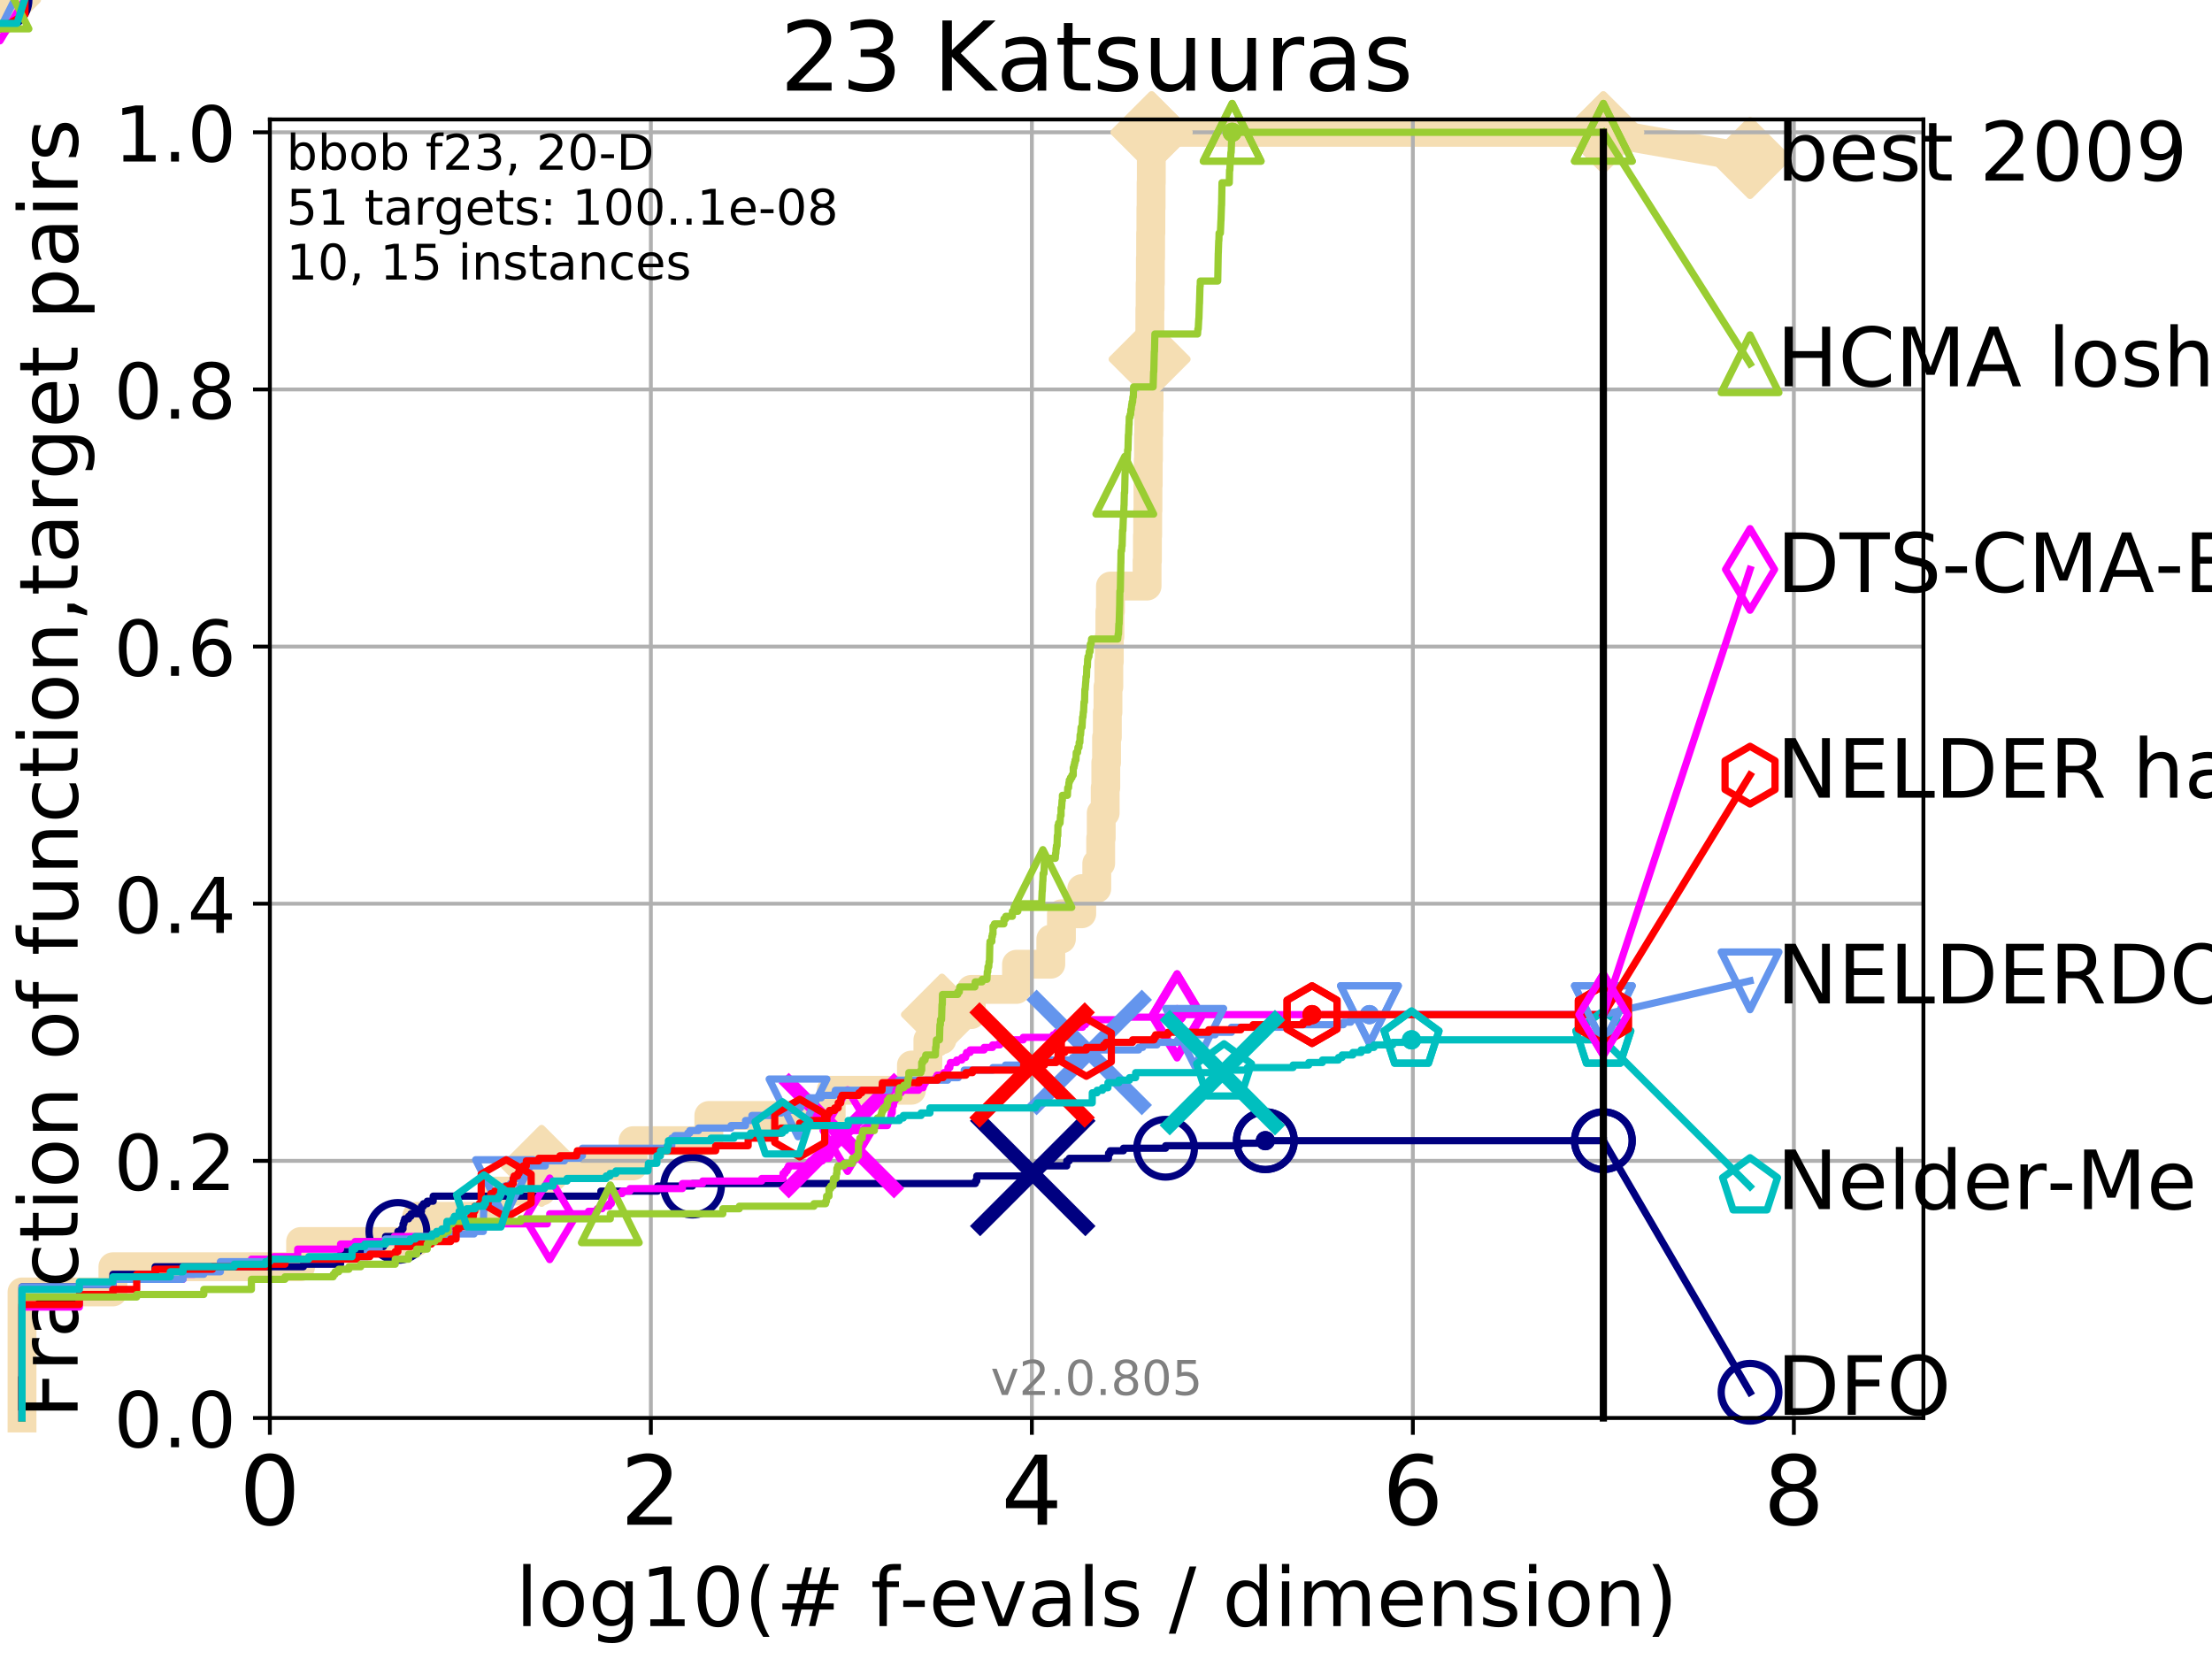 <?xml version="1.0" encoding="utf-8" standalone="no"?>
<!DOCTYPE svg PUBLIC "-//W3C//DTD SVG 1.1//EN"
  "http://www.w3.org/Graphics/SVG/1.1/DTD/svg11.dtd">
<!-- Created with matplotlib (http://matplotlib.org/) -->
<svg height="345pt" version="1.1" viewBox="0 0 460 345" width="460pt" xmlns="http://www.w3.org/2000/svg" xmlns:xlink="http://www.w3.org/1999/xlink">
 <defs>
  <style type="text/css">
*{stroke-linecap:butt;stroke-linejoin:round;}
  </style>
 </defs>
 <g id="figure_1">
  <g id="patch_1">
   <path d="M 0 345.6 
L 460.8 345.6 
L 460.8 0 
L 0 0 
z
" style="fill:#ffffff;"/>
  </g>
  <g id="axes_1">
   <g id="patch_2">
    <path d="M 56.12 294.88 
L 399.984 294.88 
L 399.984 24.84 
L 56.12 24.84 
z
" style="fill:#ffffff;"/>
   </g>
   <g id="line2d_1">
    <path d="M 4.579 294.88 
L 4.579 268.668 
L 23.48 268.668 
L 23.48 263.425 
L 62.513 263.425 
L 62.513 258.183 
L 86.658 258.183 
L 86.658 252.94 
L 103.052 252.94 
L 103.052 247.698 
L 112.632 247.698 
L 112.632 242.455 
L 131.662 242.455 
L 131.662 237.213 
L 147.405 237.213 
L 147.405 231.97 
L 172.854 231.97 
L 172.854 226.728 
L 189.536 226.728 
L 189.536 221.485 
L 192.961 221.485 
L 192.961 216.243 
L 195.884 216.243 
L 195.884 211 
L 201.966 211 
L 201.966 205.758 
L 211.39 205.758 
L 211.39 200.515 
L 218.524 200.515 
L 218.524 195.273 
L 220.732 195.273 
L 220.732 190.03 
L 224.957 190.03 
L 224.957 184.788 
L 228.082 184.788 
L 228.082 179.546 
L 228.893 179.546 
L 228.893 174.303 
L 229.009 174.303 
L 229.009 169.061 
L 229.831 169.061 
L 229.831 163.818 
L 229.959 163.818 
L 229.959 158.576 
L 230.118 158.576 
L 230.118 153.333 
L 230.278 153.333 
L 230.278 148.091 
L 230.409 148.091 
L 230.409 142.848 
L 230.588 142.848 
L 230.588 137.606 
L 230.688 137.606 
L 230.688 132.363 
L 230.81 132.363 
L 230.81 127.121 
L 230.926 127.121 
L 230.926 121.878 
L 238.541 121.878 
L 238.541 116.636 
L 238.615 116.636 
L 238.615 111.393 
L 238.669 111.393 
L 238.669 106.151 
L 238.726 106.151 
L 238.726 100.908 
L 238.78 100.908 
L 238.78 95.666 
L 238.837 95.666 
L 238.837 90.423 
L 238.895 90.423 
L 238.895 85.181 
L 238.956 85.181 
L 238.956 79.938 
L 239.012 79.938 
L 239.012 74.696 
L 239.069 74.696 
L 239.069 69.453 
L 239.119 69.453 
L 239.119 64.211 
L 239.176 64.211 
L 239.176 58.969 
L 239.23 58.969 
L 239.23 53.726 
L 239.281 53.726 
L 239.281 48.484 
L 239.332 48.484 
L 239.332 43.241 
L 239.381 43.241 
L 239.381 37.999 
L 239.426 37.999 
L 239.426 32.756 
L 239.491 32.756 
L 239.491 27.514 
L 333.43 27.514 
" style="fill:none;stroke:#f5deb3;stroke-linecap:square;stroke-width:6;"/>
   </g>
   <g id="line2d_2">
    <path d="M 0 0 
" style="fill:none;stroke:#f5deb3;stroke-linecap:square;stroke-width:6;"/>
    <defs>
     <path d="M -0 7.778 
L 7.778 0 
L 0 -7.778 
L -7.778 -0 
z
" id="m85c2257f7d" style="stroke:#f5deb3;stroke-linejoin:miter;stroke-width:1.5;"/>
    </defs>
    <g>
     <use style="fill:#f5deb3;stroke:#f5deb3;stroke-linejoin:miter;stroke-width:1.5;" x="0" xlink:href="#m85c2257f7d" y="0"/>
    </g>
   </g>
   <g id="line2d_3">
    <path d="M 333.43 27.514 
L 363.934 32.861 
" style="fill:none;stroke:#f5deb3;stroke-linecap:square;stroke-width:6;"/>
    <g>
     <use style="fill:#f5deb3;stroke:#f5deb3;stroke-linejoin:miter;stroke-width:1.5;" x="333.43" xlink:href="#m85c2257f7d" y="27.514"/>
     <use style="fill:#f5deb3;stroke:#f5deb3;stroke-linejoin:miter;stroke-width:1.5;" x="363.934" xlink:href="#m85c2257f7d" y="32.861"/>
    </g>
   </g>
   <g id="matplotlib.axis_1">
    <g id="xtick_1">
     <g id="line2d_4">
      <path clip-path="url(#pe0ebde986d)" d="M 56.12 294.88 
L 56.12 24.84 
" style="fill:none;stroke:#b0b0b0;stroke-linecap:square;stroke-width:0.8;"/>
     </g>
     <g id="line2d_5">
      <defs>
       <path d="M 0 0 
L 0 3.5 
" id="ma9d72223d7" style="stroke:#000000;stroke-width:0.8;"/>
      </defs>
      <g>
       <use style="stroke:#000000;stroke-width:0.8;" x="56.12" xlink:href="#ma9d72223d7" y="294.88"/>
      </g>
     </g>
     <g id="text_1">
      <!-- 0 -->
      <defs>
       <path d="M 31.781 66.406 
Q 24.172 66.406 20.328 58.906 
Q 16.5 51.422 16.5 36.375 
Q 16.5 21.391 20.328 13.891 
Q 24.172 6.391 31.781 6.391 
Q 39.453 6.391 43.281 13.891 
Q 47.125 21.391 47.125 36.375 
Q 47.125 51.422 43.281 58.906 
Q 39.453 66.406 31.781 66.406 
z
M 31.781 74.219 
Q 44.047 74.219 50.516 64.516 
Q 56.984 54.828 56.984 36.375 
Q 56.984 17.969 50.516 8.266 
Q 44.047 -1.422 31.781 -1.422 
Q 19.531 -1.422 13.062 8.266 
Q 6.594 17.969 6.594 36.375 
Q 6.594 54.828 13.062 64.516 
Q 19.531 74.219 31.781 74.219 
z
" id="DejaVuSans-30"/>
      </defs>
      <g transform="translate(49.758 317.077)scale(0.2 -0.2)">
       <use xlink:href="#DejaVuSans-30"/>
      </g>
     </g>
    </g>
    <g id="xtick_2">
     <g id="line2d_6">
      <path clip-path="url(#pe0ebde986d)" d="M 135.351 294.88 
L 135.351 24.84 
" style="fill:none;stroke:#b0b0b0;stroke-linecap:square;stroke-width:0.8;"/>
     </g>
     <g id="line2d_7">
      <g>
       <use style="stroke:#000000;stroke-width:0.8;" x="135.351" xlink:href="#ma9d72223d7" y="294.88"/>
      </g>
     </g>
     <g id="text_2">
      <!-- 2 -->
      <defs>
       <path d="M 19.188 8.297 
L 53.609 8.297 
L 53.609 0 
L 7.328 0 
L 7.328 8.297 
Q 12.938 14.109 22.625 23.891 
Q 32.328 33.688 34.812 36.531 
Q 39.547 41.844 41.422 45.531 
Q 43.312 49.219 43.312 52.781 
Q 43.312 58.594 39.234 62.25 
Q 35.156 65.922 28.609 65.922 
Q 23.969 65.922 18.812 64.312 
Q 13.672 62.703 7.812 59.422 
L 7.812 69.391 
Q 13.766 71.781 18.938 73 
Q 24.125 74.219 28.422 74.219 
Q 39.75 74.219 46.484 68.547 
Q 53.219 62.891 53.219 53.422 
Q 53.219 48.922 51.531 44.891 
Q 49.859 40.875 45.406 35.406 
Q 44.188 33.984 37.641 27.219 
Q 31.109 20.453 19.188 8.297 
z
" id="DejaVuSans-32"/>
      </defs>
      <g transform="translate(128.989 317.077)scale(0.2 -0.2)">
       <use xlink:href="#DejaVuSans-32"/>
      </g>
     </g>
    </g>
    <g id="xtick_3">
     <g id="line2d_8">
      <path clip-path="url(#pe0ebde986d)" d="M 214.583 294.88 
L 214.583 24.84 
" style="fill:none;stroke:#b0b0b0;stroke-linecap:square;stroke-width:0.8;"/>
     </g>
     <g id="line2d_9">
      <g>
       <use style="stroke:#000000;stroke-width:0.8;" x="214.583" xlink:href="#ma9d72223d7" y="294.88"/>
      </g>
     </g>
     <g id="text_3">
      <!-- 4 -->
      <defs>
       <path d="M 37.797 64.312 
L 12.891 25.391 
L 37.797 25.391 
z
M 35.203 72.906 
L 47.609 72.906 
L 47.609 25.391 
L 58.016 25.391 
L 58.016 17.188 
L 47.609 17.188 
L 47.609 0 
L 37.797 0 
L 37.797 17.188 
L 4.891 17.188 
L 4.891 26.703 
z
" id="DejaVuSans-34"/>
      </defs>
      <g transform="translate(208.22 317.077)scale(0.2 -0.2)">
       <use xlink:href="#DejaVuSans-34"/>
      </g>
     </g>
    </g>
    <g id="xtick_4">
     <g id="line2d_10">
      <path clip-path="url(#pe0ebde986d)" d="M 293.814 294.88 
L 293.814 24.84 
" style="fill:none;stroke:#b0b0b0;stroke-linecap:square;stroke-width:0.8;"/>
     </g>
     <g id="line2d_11">
      <g>
       <use style="stroke:#000000;stroke-width:0.8;" x="293.814" xlink:href="#ma9d72223d7" y="294.88"/>
      </g>
     </g>
     <g id="text_4">
      <!-- 6 -->
      <defs>
       <path d="M 33.016 40.375 
Q 26.375 40.375 22.484 35.828 
Q 18.609 31.297 18.609 23.391 
Q 18.609 15.531 22.484 10.953 
Q 26.375 6.391 33.016 6.391 
Q 39.656 6.391 43.531 10.953 
Q 47.406 15.531 47.406 23.391 
Q 47.406 31.297 43.531 35.828 
Q 39.656 40.375 33.016 40.375 
z
M 52.594 71.297 
L 52.594 62.312 
Q 48.875 64.062 45.094 64.984 
Q 41.312 65.922 37.594 65.922 
Q 27.828 65.922 22.672 59.328 
Q 17.531 52.734 16.797 39.406 
Q 19.672 43.656 24.016 45.922 
Q 28.375 48.188 33.594 48.188 
Q 44.578 48.188 50.953 41.516 
Q 57.328 34.859 57.328 23.391 
Q 57.328 12.156 50.688 5.359 
Q 44.047 -1.422 33.016 -1.422 
Q 20.359 -1.422 13.672 8.266 
Q 6.984 17.969 6.984 36.375 
Q 6.984 53.656 15.188 63.938 
Q 23.391 74.219 37.203 74.219 
Q 40.922 74.219 44.703 73.484 
Q 48.484 72.75 52.594 71.297 
z
" id="DejaVuSans-36"/>
      </defs>
      <g transform="translate(287.452 317.077)scale(0.2 -0.2)">
       <use xlink:href="#DejaVuSans-36"/>
      </g>
     </g>
    </g>
    <g id="xtick_5">
     <g id="line2d_12">
      <path clip-path="url(#pe0ebde986d)" d="M 373.045 294.88 
L 373.045 24.84 
" style="fill:none;stroke:#b0b0b0;stroke-linecap:square;stroke-width:0.8;"/>
     </g>
     <g id="line2d_13">
      <g>
       <use style="stroke:#000000;stroke-width:0.8;" x="373.045" xlink:href="#ma9d72223d7" y="294.88"/>
      </g>
     </g>
     <g id="text_5">
      <!-- 8 -->
      <defs>
       <path d="M 31.781 34.625 
Q 24.75 34.625 20.719 30.859 
Q 16.703 27.094 16.703 20.516 
Q 16.703 13.922 20.719 10.156 
Q 24.75 6.391 31.781 6.391 
Q 38.812 6.391 42.859 10.172 
Q 46.922 13.969 46.922 20.516 
Q 46.922 27.094 42.891 30.859 
Q 38.875 34.625 31.781 34.625 
z
M 21.922 38.812 
Q 15.578 40.375 12.031 44.719 
Q 8.5 49.078 8.5 55.328 
Q 8.5 64.062 14.719 69.141 
Q 20.953 74.219 31.781 74.219 
Q 42.672 74.219 48.875 69.141 
Q 55.078 64.062 55.078 55.328 
Q 55.078 49.078 51.531 44.719 
Q 48 40.375 41.703 38.812 
Q 48.828 37.156 52.797 32.312 
Q 56.781 27.484 56.781 20.516 
Q 56.781 9.906 50.312 4.234 
Q 43.844 -1.422 31.781 -1.422 
Q 19.734 -1.422 13.25 4.234 
Q 6.781 9.906 6.781 20.516 
Q 6.781 27.484 10.781 32.312 
Q 14.797 37.156 21.922 38.812 
z
M 18.312 54.391 
Q 18.312 48.734 21.844 45.562 
Q 25.391 42.391 31.781 42.391 
Q 38.141 42.391 41.719 45.562 
Q 45.312 48.734 45.312 54.391 
Q 45.312 60.062 41.719 63.234 
Q 38.141 66.406 31.781 66.406 
Q 25.391 66.406 21.844 63.234 
Q 18.312 60.062 18.312 54.391 
z
" id="DejaVuSans-38"/>
      </defs>
      <g transform="translate(366.683 317.077)scale(0.2 -0.2)">
       <use xlink:href="#DejaVuSans-38"/>
      </g>
     </g>
    </g>
    <g id="text_6">
     <!-- log10(# f-evals / dimension) -->
     <defs>
      <path d="M 9.422 75.984 
L 18.406 75.984 
L 18.406 0 
L 9.422 0 
z
" id="DejaVuSans-6c"/>
      <path d="M 30.609 48.391 
Q 23.391 48.391 19.188 42.75 
Q 14.984 37.109 14.984 27.297 
Q 14.984 17.484 19.156 11.844 
Q 23.344 6.203 30.609 6.203 
Q 37.797 6.203 41.984 11.859 
Q 46.188 17.531 46.188 27.297 
Q 46.188 37.016 41.984 42.703 
Q 37.797 48.391 30.609 48.391 
z
M 30.609 56 
Q 42.328 56 49.016 48.375 
Q 55.719 40.766 55.719 27.297 
Q 55.719 13.875 49.016 6.219 
Q 42.328 -1.422 30.609 -1.422 
Q 18.844 -1.422 12.172 6.219 
Q 5.516 13.875 5.516 27.297 
Q 5.516 40.766 12.172 48.375 
Q 18.844 56 30.609 56 
z
" id="DejaVuSans-6f"/>
      <path d="M 45.406 27.984 
Q 45.406 37.75 41.375 43.109 
Q 37.359 48.484 30.078 48.484 
Q 22.859 48.484 18.828 43.109 
Q 14.797 37.75 14.797 27.984 
Q 14.797 18.266 18.828 12.891 
Q 22.859 7.516 30.078 7.516 
Q 37.359 7.516 41.375 12.891 
Q 45.406 18.266 45.406 27.984 
z
M 54.391 6.781 
Q 54.391 -7.172 48.188 -13.984 
Q 42 -20.797 29.203 -20.797 
Q 24.469 -20.797 20.266 -20.094 
Q 16.062 -19.391 12.109 -17.922 
L 12.109 -9.188 
Q 16.062 -11.328 19.922 -12.344 
Q 23.781 -13.375 27.781 -13.375 
Q 36.625 -13.375 41.016 -8.766 
Q 45.406 -4.156 45.406 5.172 
L 45.406 9.625 
Q 42.625 4.781 38.281 2.391 
Q 33.938 0 27.875 0 
Q 17.828 0 11.672 7.656 
Q 5.516 15.328 5.516 27.984 
Q 5.516 40.672 11.672 48.328 
Q 17.828 56 27.875 56 
Q 33.938 56 38.281 53.609 
Q 42.625 51.219 45.406 46.391 
L 45.406 54.688 
L 54.391 54.688 
z
" id="DejaVuSans-67"/>
      <path d="M 12.406 8.297 
L 28.516 8.297 
L 28.516 63.922 
L 10.984 60.406 
L 10.984 69.391 
L 28.422 72.906 
L 38.281 72.906 
L 38.281 8.297 
L 54.391 8.297 
L 54.391 0 
L 12.406 0 
z
" id="DejaVuSans-31"/>
      <path d="M 31 75.875 
Q 24.469 64.656 21.281 53.656 
Q 18.109 42.672 18.109 31.391 
Q 18.109 20.125 21.312 9.062 
Q 24.516 -2 31 -13.188 
L 23.188 -13.188 
Q 15.875 -1.703 12.234 9.375 
Q 8.594 20.453 8.594 31.391 
Q 8.594 42.281 12.203 53.312 
Q 15.828 64.359 23.188 75.875 
z
" id="DejaVuSans-28"/>
      <path d="M 51.125 44 
L 36.922 44 
L 32.812 27.688 
L 47.125 27.688 
z
M 43.797 71.781 
L 38.719 51.516 
L 52.984 51.516 
L 58.109 71.781 
L 65.922 71.781 
L 60.891 51.516 
L 76.125 51.516 
L 76.125 44 
L 58.984 44 
L 54.984 27.688 
L 70.516 27.688 
L 70.516 20.219 
L 53.078 20.219 
L 48 0 
L 40.188 0 
L 45.219 20.219 
L 30.906 20.219 
L 25.875 0 
L 18.016 0 
L 23.094 20.219 
L 7.719 20.219 
L 7.719 27.688 
L 24.906 27.688 
L 29 44 
L 13.281 44 
L 13.281 51.516 
L 30.906 51.516 
L 35.891 71.781 
z
" id="DejaVuSans-23"/>
      <path id="DejaVuSans-20"/>
      <path d="M 37.109 75.984 
L 37.109 68.5 
L 28.516 68.5 
Q 23.688 68.5 21.797 66.547 
Q 19.922 64.594 19.922 59.516 
L 19.922 54.688 
L 34.719 54.688 
L 34.719 47.703 
L 19.922 47.703 
L 19.922 0 
L 10.891 0 
L 10.891 47.703 
L 2.297 47.703 
L 2.297 54.688 
L 10.891 54.688 
L 10.891 58.5 
Q 10.891 67.625 15.141 71.797 
Q 19.391 75.984 28.609 75.984 
z
" id="DejaVuSans-66"/>
      <path d="M 4.891 31.391 
L 31.203 31.391 
L 31.203 23.391 
L 4.891 23.391 
z
" id="DejaVuSans-2d"/>
      <path d="M 56.203 29.594 
L 56.203 25.203 
L 14.891 25.203 
Q 15.484 15.922 20.484 11.062 
Q 25.484 6.203 34.422 6.203 
Q 39.594 6.203 44.453 7.469 
Q 49.312 8.734 54.109 11.281 
L 54.109 2.781 
Q 49.266 0.734 44.188 -0.344 
Q 39.109 -1.422 33.891 -1.422 
Q 20.797 -1.422 13.156 6.188 
Q 5.516 13.812 5.516 26.812 
Q 5.516 40.234 12.766 48.109 
Q 20.016 56 32.328 56 
Q 43.359 56 49.781 48.891 
Q 56.203 41.797 56.203 29.594 
z
M 47.219 32.234 
Q 47.125 39.594 43.094 43.984 
Q 39.062 48.391 32.422 48.391 
Q 24.906 48.391 20.391 44.141 
Q 15.875 39.891 15.188 32.172 
z
" id="DejaVuSans-65"/>
      <path d="M 2.984 54.688 
L 12.5 54.688 
L 29.594 8.797 
L 46.688 54.688 
L 56.203 54.688 
L 35.688 0 
L 23.484 0 
z
" id="DejaVuSans-76"/>
      <path d="M 34.281 27.484 
Q 23.391 27.484 19.188 25 
Q 14.984 22.516 14.984 16.5 
Q 14.984 11.719 18.141 8.906 
Q 21.297 6.109 26.703 6.109 
Q 34.188 6.109 38.703 11.406 
Q 43.219 16.703 43.219 25.484 
L 43.219 27.484 
z
M 52.203 31.203 
L 52.203 0 
L 43.219 0 
L 43.219 8.297 
Q 40.141 3.328 35.547 0.953 
Q 30.953 -1.422 24.312 -1.422 
Q 15.922 -1.422 10.953 3.297 
Q 6 8.016 6 15.922 
Q 6 25.141 12.172 29.828 
Q 18.359 34.516 30.609 34.516 
L 43.219 34.516 
L 43.219 35.406 
Q 43.219 41.609 39.141 45 
Q 35.062 48.391 27.688 48.391 
Q 23 48.391 18.547 47.266 
Q 14.109 46.141 10.016 43.891 
L 10.016 52.203 
Q 14.938 54.109 19.578 55.047 
Q 24.219 56 28.609 56 
Q 40.484 56 46.344 49.844 
Q 52.203 43.703 52.203 31.203 
z
" id="DejaVuSans-61"/>
      <path d="M 44.281 53.078 
L 44.281 44.578 
Q 40.484 46.531 36.375 47.5 
Q 32.281 48.484 27.875 48.484 
Q 21.188 48.484 17.844 46.438 
Q 14.5 44.391 14.5 40.281 
Q 14.5 37.156 16.891 35.375 
Q 19.281 33.594 26.516 31.984 
L 29.594 31.297 
Q 39.156 29.25 43.188 25.516 
Q 47.219 21.781 47.219 15.094 
Q 47.219 7.469 41.188 3.016 
Q 35.156 -1.422 24.609 -1.422 
Q 20.219 -1.422 15.453 -0.562 
Q 10.688 0.297 5.422 2 
L 5.422 11.281 
Q 10.406 8.688 15.234 7.391 
Q 20.062 6.109 24.812 6.109 
Q 31.156 6.109 34.562 8.281 
Q 37.984 10.453 37.984 14.406 
Q 37.984 18.062 35.516 20.016 
Q 33.062 21.969 24.703 23.781 
L 21.578 24.516 
Q 13.234 26.266 9.516 29.906 
Q 5.812 33.547 5.812 39.891 
Q 5.812 47.609 11.281 51.797 
Q 16.75 56 26.812 56 
Q 31.781 56 36.172 55.266 
Q 40.578 54.547 44.281 53.078 
z
" id="DejaVuSans-73"/>
      <path d="M 25.391 72.906 
L 33.688 72.906 
L 8.297 -9.281 
L 0 -9.281 
z
" id="DejaVuSans-2f"/>
      <path d="M 45.406 46.391 
L 45.406 75.984 
L 54.391 75.984 
L 54.391 0 
L 45.406 0 
L 45.406 8.203 
Q 42.578 3.328 38.25 0.953 
Q 33.938 -1.422 27.875 -1.422 
Q 17.969 -1.422 11.734 6.484 
Q 5.516 14.406 5.516 27.297 
Q 5.516 40.188 11.734 48.094 
Q 17.969 56 27.875 56 
Q 33.938 56 38.25 53.625 
Q 42.578 51.266 45.406 46.391 
z
M 14.797 27.297 
Q 14.797 17.391 18.875 11.75 
Q 22.953 6.109 30.078 6.109 
Q 37.203 6.109 41.297 11.75 
Q 45.406 17.391 45.406 27.297 
Q 45.406 37.203 41.297 42.844 
Q 37.203 48.484 30.078 48.484 
Q 22.953 48.484 18.875 42.844 
Q 14.797 37.203 14.797 27.297 
z
" id="DejaVuSans-64"/>
      <path d="M 9.422 54.688 
L 18.406 54.688 
L 18.406 0 
L 9.422 0 
z
M 9.422 75.984 
L 18.406 75.984 
L 18.406 64.594 
L 9.422 64.594 
z
" id="DejaVuSans-69"/>
      <path d="M 52 44.188 
Q 55.375 50.25 60.062 53.125 
Q 64.75 56 71.094 56 
Q 79.641 56 84.281 50.016 
Q 88.922 44.047 88.922 33.016 
L 88.922 0 
L 79.891 0 
L 79.891 32.719 
Q 79.891 40.578 77.094 44.375 
Q 74.312 48.188 68.609 48.188 
Q 61.625 48.188 57.562 43.547 
Q 53.516 38.922 53.516 30.906 
L 53.516 0 
L 44.484 0 
L 44.484 32.719 
Q 44.484 40.625 41.703 44.406 
Q 38.922 48.188 33.109 48.188 
Q 26.219 48.188 22.156 43.531 
Q 18.109 38.875 18.109 30.906 
L 18.109 0 
L 9.078 0 
L 9.078 54.688 
L 18.109 54.688 
L 18.109 46.188 
Q 21.188 51.219 25.484 53.609 
Q 29.781 56 35.688 56 
Q 41.656 56 45.828 52.969 
Q 50 49.953 52 44.188 
z
" id="DejaVuSans-6d"/>
      <path d="M 54.891 33.016 
L 54.891 0 
L 45.906 0 
L 45.906 32.719 
Q 45.906 40.484 42.875 44.328 
Q 39.844 48.188 33.797 48.188 
Q 26.516 48.188 22.312 43.547 
Q 18.109 38.922 18.109 30.906 
L 18.109 0 
L 9.078 0 
L 9.078 54.688 
L 18.109 54.688 
L 18.109 46.188 
Q 21.344 51.125 25.703 53.562 
Q 30.078 56 35.797 56 
Q 45.219 56 50.047 50.172 
Q 54.891 44.344 54.891 33.016 
z
" id="DejaVuSans-6e"/>
      <path d="M 8.016 75.875 
L 15.828 75.875 
Q 23.141 64.359 26.781 53.312 
Q 30.422 42.281 30.422 31.391 
Q 30.422 20.453 26.781 9.375 
Q 23.141 -1.703 15.828 -13.188 
L 8.016 -13.188 
Q 14.5 -2 17.703 9.062 
Q 20.906 20.125 20.906 31.391 
Q 20.906 42.672 17.703 53.656 
Q 14.5 64.656 8.016 75.875 
z
" id="DejaVuSans-29"/>
     </defs>
     <g transform="translate(107.211 338.154)scale(0.17 -0.17)">
      <use xlink:href="#DejaVuSans-6c"/>
      <use x="27.783" xlink:href="#DejaVuSans-6f"/>
      <use x="88.965" xlink:href="#DejaVuSans-67"/>
      <use x="152.441" xlink:href="#DejaVuSans-31"/>
      <use x="216.064" xlink:href="#DejaVuSans-30"/>
      <use x="279.688" xlink:href="#DejaVuSans-28"/>
      <use x="318.701" xlink:href="#DejaVuSans-23"/>
      <use x="402.49" xlink:href="#DejaVuSans-20"/>
      <use x="434.277" xlink:href="#DejaVuSans-66"/>
      <use x="469.404" xlink:href="#DejaVuSans-2d"/>
      <use x="505.488" xlink:href="#DejaVuSans-65"/>
      <use x="567.012" xlink:href="#DejaVuSans-76"/>
      <use x="626.191" xlink:href="#DejaVuSans-61"/>
      <use x="687.471" xlink:href="#DejaVuSans-6c"/>
      <use x="715.254" xlink:href="#DejaVuSans-73"/>
      <use x="767.354" xlink:href="#DejaVuSans-20"/>
      <use x="799.141" xlink:href="#DejaVuSans-2f"/>
      <use x="832.832" xlink:href="#DejaVuSans-20"/>
      <use x="864.619" xlink:href="#DejaVuSans-64"/>
      <use x="928.096" xlink:href="#DejaVuSans-69"/>
      <use x="955.879" xlink:href="#DejaVuSans-6d"/>
      <use x="1053.291" xlink:href="#DejaVuSans-65"/>
      <use x="1114.814" xlink:href="#DejaVuSans-6e"/>
      <use x="1178.193" xlink:href="#DejaVuSans-73"/>
      <use x="1230.293" xlink:href="#DejaVuSans-69"/>
      <use x="1258.076" xlink:href="#DejaVuSans-6f"/>
      <use x="1319.258" xlink:href="#DejaVuSans-6e"/>
      <use x="1382.637" xlink:href="#DejaVuSans-29"/>
     </g>
    </g>
   </g>
   <g id="matplotlib.axis_2">
    <g id="ytick_1">
     <g id="line2d_14">
      <path clip-path="url(#pe0ebde986d)" d="M 56.12 294.88 
L 399.984 294.88 
" style="fill:none;stroke:#b0b0b0;stroke-linecap:square;stroke-width:0.8;"/>
     </g>
     <g id="line2d_15">
      <defs>
       <path d="M 0 0 
L -3.5 0 
" id="m4b2f6ad336" style="stroke:#000000;stroke-width:0.8;"/>
      </defs>
      <g>
       <use style="stroke:#000000;stroke-width:0.8;" x="56.12" xlink:href="#m4b2f6ad336" y="294.88"/>
      </g>
     </g>
     <g id="text_7">
      <!-- 0.0 -->
      <defs>
       <path d="M 10.688 12.406 
L 21 12.406 
L 21 0 
L 10.688 0 
z
" id="DejaVuSans-2e"/>
      </defs>
      <g transform="translate(23.675 300.959)scale(0.16 -0.16)">
       <use xlink:href="#DejaVuSans-30"/>
       <use x="63.623" xlink:href="#DejaVuSans-2e"/>
       <use x="95.41" xlink:href="#DejaVuSans-30"/>
      </g>
     </g>
    </g>
    <g id="ytick_2">
     <g id="line2d_16">
      <path clip-path="url(#pe0ebde986d)" d="M 56.12 241.407 
L 399.984 241.407 
" style="fill:none;stroke:#b0b0b0;stroke-linecap:square;stroke-width:0.8;"/>
     </g>
     <g id="line2d_17">
      <g>
       <use style="stroke:#000000;stroke-width:0.8;" x="56.12" xlink:href="#m4b2f6ad336" y="241.407"/>
      </g>
     </g>
     <g id="text_8">
      <!-- 0.2 -->
      <g transform="translate(23.675 247.485)scale(0.16 -0.16)">
       <use xlink:href="#DejaVuSans-30"/>
       <use x="63.623" xlink:href="#DejaVuSans-2e"/>
       <use x="95.41" xlink:href="#DejaVuSans-32"/>
      </g>
     </g>
    </g>
    <g id="ytick_3">
     <g id="line2d_18">
      <path clip-path="url(#pe0ebde986d)" d="M 56.12 187.933 
L 399.984 187.933 
" style="fill:none;stroke:#b0b0b0;stroke-linecap:square;stroke-width:0.8;"/>
     </g>
     <g id="line2d_19">
      <g>
       <use style="stroke:#000000;stroke-width:0.8;" x="56.12" xlink:href="#m4b2f6ad336" y="187.933"/>
      </g>
     </g>
     <g id="text_9">
      <!-- 0.4 -->
      <g transform="translate(23.675 194.012)scale(0.16 -0.16)">
       <use xlink:href="#DejaVuSans-30"/>
       <use x="63.623" xlink:href="#DejaVuSans-2e"/>
       <use x="95.41" xlink:href="#DejaVuSans-34"/>
      </g>
     </g>
    </g>
    <g id="ytick_4">
     <g id="line2d_20">
      <path clip-path="url(#pe0ebde986d)" d="M 56.12 134.46 
L 399.984 134.46 
" style="fill:none;stroke:#b0b0b0;stroke-linecap:square;stroke-width:0.8;"/>
     </g>
     <g id="line2d_21">
      <g>
       <use style="stroke:#000000;stroke-width:0.8;" x="56.12" xlink:href="#m4b2f6ad336" y="134.46"/>
      </g>
     </g>
     <g id="text_10">
      <!-- 0.6 -->
      <g transform="translate(23.675 140.539)scale(0.16 -0.16)">
       <use xlink:href="#DejaVuSans-30"/>
       <use x="63.623" xlink:href="#DejaVuSans-2e"/>
       <use x="95.41" xlink:href="#DejaVuSans-36"/>
      </g>
     </g>
    </g>
    <g id="ytick_5">
     <g id="line2d_22">
      <path clip-path="url(#pe0ebde986d)" d="M 56.12 80.987 
L 399.984 80.987 
" style="fill:none;stroke:#b0b0b0;stroke-linecap:square;stroke-width:0.8;"/>
     </g>
     <g id="line2d_23">
      <g>
       <use style="stroke:#000000;stroke-width:0.8;" x="56.12" xlink:href="#m4b2f6ad336" y="80.987"/>
      </g>
     </g>
     <g id="text_11">
      <!-- 0.8 -->
      <g transform="translate(23.675 87.066)scale(0.16 -0.16)">
       <use xlink:href="#DejaVuSans-30"/>
       <use x="63.623" xlink:href="#DejaVuSans-2e"/>
       <use x="95.41" xlink:href="#DejaVuSans-38"/>
      </g>
     </g>
    </g>
    <g id="ytick_6">
     <g id="line2d_24">
      <path clip-path="url(#pe0ebde986d)" d="M 56.12 27.514 
L 399.984 27.514 
" style="fill:none;stroke:#b0b0b0;stroke-linecap:square;stroke-width:0.8;"/>
     </g>
     <g id="line2d_25">
      <g>
       <use style="stroke:#000000;stroke-width:0.8;" x="56.12" xlink:href="#m4b2f6ad336" y="27.514"/>
      </g>
     </g>
     <g id="text_12">
      <!-- 1.0 -->
      <g transform="translate(23.675 33.592)scale(0.16 -0.16)">
       <use xlink:href="#DejaVuSans-31"/>
       <use x="63.623" xlink:href="#DejaVuSans-2e"/>
       <use x="95.41" xlink:href="#DejaVuSans-30"/>
      </g>
     </g>
    </g>
    <g id="text_13">
     <!-- Fraction of function,target pairs -->
     <defs>
      <path d="M 9.812 72.906 
L 51.703 72.906 
L 51.703 64.594 
L 19.672 64.594 
L 19.672 43.109 
L 48.578 43.109 
L 48.578 34.812 
L 19.672 34.812 
L 19.672 0 
L 9.812 0 
z
" id="DejaVuSans-46"/>
      <path d="M 41.109 46.297 
Q 39.594 47.172 37.812 47.578 
Q 36.031 48 33.891 48 
Q 26.266 48 22.188 43.047 
Q 18.109 38.094 18.109 28.812 
L 18.109 0 
L 9.078 0 
L 9.078 54.688 
L 18.109 54.688 
L 18.109 46.188 
Q 20.953 51.172 25.484 53.578 
Q 30.031 56 36.531 56 
Q 37.453 56 38.578 55.875 
Q 39.703 55.766 41.062 55.516 
z
" id="DejaVuSans-72"/>
      <path d="M 48.781 52.594 
L 48.781 44.188 
Q 44.969 46.297 41.141 47.344 
Q 37.312 48.391 33.406 48.391 
Q 24.656 48.391 19.812 42.844 
Q 14.984 37.312 14.984 27.297 
Q 14.984 17.281 19.812 11.734 
Q 24.656 6.203 33.406 6.203 
Q 37.312 6.203 41.141 7.25 
Q 44.969 8.297 48.781 10.406 
L 48.781 2.094 
Q 45.016 0.344 40.984 -0.531 
Q 36.969 -1.422 32.422 -1.422 
Q 20.062 -1.422 12.781 6.344 
Q 5.516 14.109 5.516 27.297 
Q 5.516 40.672 12.859 48.328 
Q 20.219 56 33.016 56 
Q 37.156 56 41.109 55.141 
Q 45.062 54.297 48.781 52.594 
z
" id="DejaVuSans-63"/>
      <path d="M 18.312 70.219 
L 18.312 54.688 
L 36.812 54.688 
L 36.812 47.703 
L 18.312 47.703 
L 18.312 18.016 
Q 18.312 11.328 20.141 9.422 
Q 21.969 7.516 27.594 7.516 
L 36.812 7.516 
L 36.812 0 
L 27.594 0 
Q 17.188 0 13.234 3.875 
Q 9.281 7.766 9.281 18.016 
L 9.281 47.703 
L 2.688 47.703 
L 2.688 54.688 
L 9.281 54.688 
L 9.281 70.219 
z
" id="DejaVuSans-74"/>
      <path d="M 8.5 21.578 
L 8.5 54.688 
L 17.484 54.688 
L 17.484 21.922 
Q 17.484 14.156 20.5 10.266 
Q 23.531 6.391 29.594 6.391 
Q 36.859 6.391 41.078 11.031 
Q 45.312 15.672 45.312 23.688 
L 45.312 54.688 
L 54.297 54.688 
L 54.297 0 
L 45.312 0 
L 45.312 8.406 
Q 42.047 3.422 37.719 1 
Q 33.406 -1.422 27.688 -1.422 
Q 18.266 -1.422 13.375 4.438 
Q 8.5 10.297 8.5 21.578 
z
M 31.109 56 
z
" id="DejaVuSans-75"/>
      <path d="M 11.719 12.406 
L 22.016 12.406 
L 22.016 4 
L 14.016 -11.625 
L 7.719 -11.625 
L 11.719 4 
z
" id="DejaVuSans-2c"/>
      <path d="M 18.109 8.203 
L 18.109 -20.797 
L 9.078 -20.797 
L 9.078 54.688 
L 18.109 54.688 
L 18.109 46.391 
Q 20.953 51.266 25.266 53.625 
Q 29.594 56 35.594 56 
Q 45.562 56 51.781 48.094 
Q 58.016 40.188 58.016 27.297 
Q 58.016 14.406 51.781 6.484 
Q 45.562 -1.422 35.594 -1.422 
Q 29.594 -1.422 25.266 0.953 
Q 20.953 3.328 18.109 8.203 
z
M 48.688 27.297 
Q 48.688 37.203 44.609 42.844 
Q 40.531 48.484 33.406 48.484 
Q 26.266 48.484 22.188 42.844 
Q 18.109 37.203 18.109 27.297 
Q 18.109 17.391 22.188 11.75 
Q 26.266 6.109 33.406 6.109 
Q 40.531 6.109 44.609 11.75 
Q 48.688 17.391 48.688 27.297 
z
" id="DejaVuSans-70"/>
     </defs>
     <g transform="translate(16.14 294.999)rotate(-90)scale(0.17 -0.17)">
      <use xlink:href="#DejaVuSans-46"/>
      <use x="57.41" xlink:href="#DejaVuSans-72"/>
      <use x="98.523" xlink:href="#DejaVuSans-61"/>
      <use x="159.803" xlink:href="#DejaVuSans-63"/>
      <use x="214.783" xlink:href="#DejaVuSans-74"/>
      <use x="253.992" xlink:href="#DejaVuSans-69"/>
      <use x="281.775" xlink:href="#DejaVuSans-6f"/>
      <use x="342.957" xlink:href="#DejaVuSans-6e"/>
      <use x="406.336" xlink:href="#DejaVuSans-20"/>
      <use x="438.123" xlink:href="#DejaVuSans-6f"/>
      <use x="499.305" xlink:href="#DejaVuSans-66"/>
      <use x="534.51" xlink:href="#DejaVuSans-20"/>
      <use x="566.297" xlink:href="#DejaVuSans-66"/>
      <use x="601.502" xlink:href="#DejaVuSans-75"/>
      <use x="664.881" xlink:href="#DejaVuSans-6e"/>
      <use x="728.26" xlink:href="#DejaVuSans-63"/>
      <use x="783.24" xlink:href="#DejaVuSans-74"/>
      <use x="822.449" xlink:href="#DejaVuSans-69"/>
      <use x="850.232" xlink:href="#DejaVuSans-6f"/>
      <use x="911.414" xlink:href="#DejaVuSans-6e"/>
      <use x="974.793" xlink:href="#DejaVuSans-2c"/>
      <use x="1006.58" xlink:href="#DejaVuSans-74"/>
      <use x="1045.789" xlink:href="#DejaVuSans-61"/>
      <use x="1107.068" xlink:href="#DejaVuSans-72"/>
      <use x="1148.166" xlink:href="#DejaVuSans-67"/>
      <use x="1211.643" xlink:href="#DejaVuSans-65"/>
      <use x="1273.166" xlink:href="#DejaVuSans-74"/>
      <use x="1312.375" xlink:href="#DejaVuSans-20"/>
      <use x="1344.162" xlink:href="#DejaVuSans-70"/>
      <use x="1407.639" xlink:href="#DejaVuSans-61"/>
      <use x="1468.918" xlink:href="#DejaVuSans-69"/>
      <use x="1496.701" xlink:href="#DejaVuSans-72"/>
      <use x="1537.814" xlink:href="#DejaVuSans-73"/>
     </g>
    </g>
   </g>
   <g id="line2d_26">
    <defs>
     <path d="M 0 1.5 
C 0.398 1.5 0.779 1.342 1.061 1.061 
C 1.342 0.779 1.5 0.398 1.5 0 
C 1.5 -0.398 1.342 -0.779 1.061 -1.061 
C 0.779 -1.342 0.398 -1.5 0 -1.5 
C -0.398 -1.5 -0.779 -1.342 -1.061 -1.061 
C -1.342 -0.779 -1.5 -0.398 -1.5 0 
C -1.5 0.398 -1.342 0.779 -1.061 1.061 
C -0.779 1.342 -0.398 1.5 0 1.5 
z
" id="m994c203ed5" style="stroke:#f5deb3;"/>
    </defs>
    <g>
     <use style="fill:#f5deb3;stroke:#f5deb3;" x="239.491" xlink:href="#m994c203ed5" y="27.514"/>
     <use style="fill:#f5deb3;stroke:#f5deb3;" x="239.491" xlink:href="#m994c203ed5" y="27.514"/>
    </g>
   </g>
   <g id="line2d_27">
    <g>
     <use style="fill:#f5deb3;stroke:#f5deb3;stroke-linejoin:miter;stroke-width:1.5;" x="112.632" xlink:href="#m85c2257f7d" y="242.455"/>
     <use style="fill:#f5deb3;stroke:#f5deb3;stroke-linejoin:miter;stroke-width:1.5;" x="195.884" xlink:href="#m85c2257f7d" y="211"/>
     <use style="fill:#f5deb3;stroke:#f5deb3;stroke-linejoin:miter;stroke-width:1.5;" x="239.069" xlink:href="#m85c2257f7d" y="74.696"/>
     <use style="fill:#f5deb3;stroke:#f5deb3;stroke-linejoin:miter;stroke-width:1.5;" x="239.491" xlink:href="#m85c2257f7d" y="27.514"/>
     <use style="fill:#f5deb3;stroke:#f5deb3;stroke-linejoin:miter;stroke-width:1.5;" x="239.491" xlink:href="#m85c2257f7d" y="27.514"/>
     <use style="fill:#f5deb3;stroke:#f5deb3;stroke-linejoin:miter;stroke-width:1.5;" x="333.43" xlink:href="#m85c2257f7d" y="27.514"/>
    </g>
   </g>
   <g id="line2d_28">
    <defs>
     <path d="M 0 1.5 
C 0.398 1.5 0.779 1.342 1.061 1.061 
C 1.342 0.779 1.5 0.398 1.5 0 
C 1.5 -0.398 1.342 -0.779 1.061 -1.061 
C 0.779 -1.342 0.398 -1.5 0 -1.5 
C -0.398 -1.5 -0.779 -1.342 -1.061 -1.061 
C -1.342 -0.779 -1.5 -0.398 -1.5 0 
C -1.5 0.398 -1.342 0.779 -1.061 1.061 
C -0.779 1.342 -0.398 1.5 0 1.5 
z
" id="me1c73515f2" style="stroke:#000080;"/>
    </defs>
    <g>
     <use style="fill:#000080;stroke:#000080;" x="263.141" xlink:href="#me1c73515f2" y="237.213"/>
     <use style="fill:#000080;stroke:#000080;" x="263.141" xlink:href="#me1c73515f2" y="237.213"/>
    </g>
   </g>
   <g id="line2d_29">
    <path d="M 4.579 294.88 
L 4.579 267.619 
L 16.504 267.619 
L 16.504 267.095 
L 23.48 267.095 
L 23.48 264.998 
L 32.269 264.998 
L 32.269 263.425 
L 63.096 263.425 
L 63.096 262.901 
L 70.82 262.901 
L 70.82 260.804 
L 71.537 260.804 
L 71.537 260.28 
L 78.396 260.28 
L 78.396 259.231 
L 79.755 259.231 
L 79.755 258.183 
L 80.185 258.183 
L 80.185 257.134 
L 82.746 257.134 
L 82.746 256.086 
L 83.463 256.086 
L 83.463 255.561 
L 83.81 255.561 
L 83.81 254.513 
L 83.981 254.513 
L 83.981 253.989 
L 84.151 253.989 
L 84.151 253.464 
L 84.974 253.464 
L 84.974 252.94 
L 85.45 252.94 
L 85.45 252.416 
L 87.372 252.416 
L 87.372 251.892 
L 87.649 251.892 
L 87.649 250.843 
L 88.057 250.843 
L 88.057 250.319 
L 88.846 250.319 
L 88.846 249.795 
L 90.084 249.795 
L 90.084 248.746 
L 124.956 248.746 
L 124.956 247.698 
L 136.771 247.698 
L 136.771 246.649 
L 144.009 246.649 
L 144.009 246.125 
L 202.837 246.125 
L 202.837 245.601 
L 203.125 245.601 
L 203.125 244.552 
L 214.599 244.552 
L 214.599 244.028 
L 214.776 244.028 
L 214.776 243.504 
L 214.776 243.504 
L 214.776 242.979 
L 215.387 242.979 
L 215.387 242.455 
L 221.838 242.455 
L 221.838 241.407 
L 222.359 241.407 
L 222.359 240.882 
L 230.514 240.882 
L 230.514 240.358 
L 230.53 240.358 
L 230.53 239.834 
L 230.867 239.834 
L 230.867 239.31 
L 233.623 239.31 
L 233.623 238.785 
L 242.391 238.785 
L 242.391 238.261 
L 257.738 238.261 
L 257.738 237.737 
L 263.141 237.737 
L 263.141 237.213 
L 333.43 237.213 
" style="fill:none;stroke:#000080;stroke-linecap:square;stroke-width:1.5;"/>
   </g>
   <g id="line2d_30">
    <defs>
     <path d="M 0 6 
C 1.591 6 3.117 5.368 4.243 4.243 
C 5.368 3.117 6 1.591 6 0 
C 6 -1.591 5.368 -3.117 4.243 -4.243 
C 3.117 -5.368 1.591 -6 0 -6 
C -1.591 -6 -3.117 -5.368 -4.243 -4.243 
C -5.368 -3.117 -6 -1.591 -6 0 
C -6 1.591 -5.368 3.117 -4.243 4.243 
C -3.117 5.368 -1.591 6 0 6 
z
" id="mb73fa0e61e" style="stroke:#000080;stroke-width:1.5;"/>
    </defs>
    <g>
     <use style="fill:none;stroke:#000080;stroke-width:1.5;" x="82.746" xlink:href="#mb73fa0e61e" y="256.086"/>
     <use style="fill:none;stroke:#000080;stroke-width:1.5;" x="144.009" xlink:href="#mb73fa0e61e" y="246.649"/>
     <use style="fill:none;stroke:#000080;stroke-width:1.5;" x="242.391" xlink:href="#mb73fa0e61e" y="238.785"/>
     <use style="fill:none;stroke:#000080;stroke-width:1.5;" x="263.141" xlink:href="#mb73fa0e61e" y="237.213"/>
     <use style="fill:none;stroke:#000080;stroke-width:1.5;" x="263.141" xlink:href="#mb73fa0e61e" y="237.213"/>
     <use style="fill:none;stroke:#000080;stroke-width:1.5;" x="333.43" xlink:href="#mb73fa0e61e" y="237.213"/>
    </g>
   </g>
   <g id="line2d_31">
    <path d="M 0 0 
" style="fill:none;stroke:#000080;stroke-linecap:square;stroke-width:1.5;"/>
    <g>
     <use style="fill:none;stroke:#000080;stroke-width:1.5;" x="0" xlink:href="#mb73fa0e61e" y="0"/>
    </g>
   </g>
   <g id="line2d_32">
    <path clip-path="url(#pe0ebde986d)" d="M 214.766 244.028 
" style="fill:none;stroke:#000080;stroke-linecap:square;stroke-width:1.5;"/>
    <defs>
     <path d="M -12 12 
L 12 -12 
M -12 -12 
L 12 12 
" id="m9a91876046" style="stroke:#000080;stroke-width:3;"/>
    </defs>
    <g clip-path="url(#pe0ebde986d)">
     <use style="fill:#000080;stroke:#000080;stroke-width:3;" x="214.766" xlink:href="#m9a91876046" y="244.028"/>
    </g>
   </g>
   <g id="line2d_33">
    <defs>
     <path d="M 0 1.5 
C 0.398 1.5 0.779 1.342 1.061 1.061 
C 1.342 0.779 1.5 0.398 1.5 0 
C 1.5 -0.398 1.342 -0.779 1.061 -1.061 
C 0.779 -1.342 0.398 -1.5 0 -1.5 
C -0.398 -1.5 -0.779 -1.342 -1.061 -1.061 
C -1.342 -0.779 -1.5 -0.398 -1.5 0 
C -1.5 0.398 -1.342 0.779 -1.061 1.061 
C -0.779 1.342 -0.398 1.5 0 1.5 
z
" id="m51564762ec" style="stroke:#ff00ff;"/>
    </defs>
    <g>
     <use style="fill:#ff00ff;stroke:#ff00ff;" x="244.784" xlink:href="#m51564762ec" y="211"/>
     <use style="fill:#ff00ff;stroke:#ff00ff;" x="244.784" xlink:href="#m51564762ec" y="211"/>
    </g>
   </g>
   <g id="line2d_34">
    <path d="M 4.579 294.88 
L 4.579 271.813 
L 16.504 271.813 
L 16.504 269.716 
L 23.48 269.716 
L 23.48 266.046 
L 38.058 266.046 
L 38.058 264.998 
L 40.355 264.998 
L 40.355 263.949 
L 45.834 263.949 
L 45.834 262.901 
L 52.281 262.901 
L 52.281 261.852 
L 56.959 261.852 
L 56.959 261.328 
L 61.909 261.328 
L 61.909 259.755 
L 70.82 259.755 
L 70.82 258.707 
L 73.834 258.707 
L 73.834 258.183 
L 81.997 258.183 
L 81.997 257.134 
L 92.11 257.134 
L 92.11 256.61 
L 93.04 256.61 
L 93.141 255.037 
L 103.606 255.037 
L 103.606 254.513 
L 113.815 254.513 
L 113.815 253.464 
L 114.319 253.464 
L 114.319 252.416 
L 122.38 252.416 
L 122.38 251.892 
L 124.2 251.892 
L 124.2 251.367 
L 125.206 251.367 
L 125.206 250.843 
L 126.677 250.843 
L 126.677 250.319 
L 127.127 250.319 
L 127.196 249.27 
L 127.279 249.27 
L 127.279 248.746 
L 127.794 248.746 
L 127.794 248.222 
L 129.386 248.222 
L 129.386 247.698 
L 131.01 247.698 
L 131.01 247.173 
L 141.909 247.173 
L 141.909 246.125 
L 146.121 246.125 
L 146.121 245.601 
L 158.399 245.601 
L 158.399 245.076 
L 162.832 245.076 
L 162.832 244.028 
L 163.293 244.028 
L 163.293 243.504 
L 163.706 243.504 
L 163.706 242.979 
L 163.971 242.979 
L 163.971 242.455 
L 168.512 242.455 
L 168.512 241.407 
L 171.028 241.407 
L 171.028 240.882 
L 172.349 240.882 
L 172.349 240.358 
L 172.649 240.358 
L 172.649 239.834 
L 172.974 239.834 
L 172.974 239.31 
L 173.179 239.31 
L 173.244 238.261 
L 173.541 238.261 
L 173.554 237.213 
L 174.209 237.213 
L 174.209 236.689 
L 174.948 236.689 
L 174.948 236.164 
L 175.878 236.164 
L 175.878 235.64 
L 176.258 235.64 
L 176.258 235.116 
L 179.753 235.116 
L 179.753 234.592 
L 181.773 234.592 
L 181.773 234.067 
L 184.543 234.067 
L 184.543 233.543 
L 184.73 233.543 
L 184.73 233.019 
L 185.224 233.019 
L 185.267 231.97 
L 185.35 231.97 
L 185.35 231.446 
L 185.539 231.446 
L 185.588 229.873 
L 185.812 229.873 
L 185.863 228.825 
L 186.199 228.825 
L 186.199 228.301 
L 186.609 228.301 
L 186.609 227.776 
L 186.793 227.776 
L 186.793 227.252 
L 187.401 227.252 
L 187.401 226.728 
L 191.016 226.728 
L 191.016 226.204 
L 191.958 226.204 
L 191.958 225.679 
L 192.181 225.679 
L 192.181 225.155 
L 192.489 225.155 
L 192.489 224.631 
L 194.575 224.631 
L 194.575 224.107 
L 194.876 224.107 
L 194.876 223.582 
L 196.287 223.582 
L 196.287 223.058 
L 197.05 223.058 
L 197.149 222.01 
L 197.528 222.01 
L 197.528 221.485 
L 197.644 221.485 
L 197.644 220.961 
L 198.941 220.961 
L 198.941 220.437 
L 200.026 220.437 
L 200.026 219.913 
L 200.794 219.913 
L 200.794 219.388 
L 200.997 219.388 
L 200.997 218.864 
L 201.751 218.864 
L 201.751 218.34 
L 204.654 218.34 
L 204.654 217.816 
L 206.418 217.816 
L 206.418 217.291 
L 207.932 217.291 
L 207.932 216.767 
L 209.861 216.767 
L 209.861 216.243 
L 212.785 216.243 
L 212.785 215.719 
L 219.022 215.719 
L 219.022 215.194 
L 219.706 215.194 
L 219.706 214.67 
L 221.336 214.67 
L 221.336 214.146 
L 222.048 214.146 
L 222.048 213.622 
L 225.124 213.622 
L 225.124 213.097 
L 225.707 213.097 
L 225.707 212.573 
L 226.205 212.573 
L 226.205 212.049 
L 232.979 212.049 
L 232.979 211.525 
L 244.784 211.525 
L 244.784 211 
L 333.43 211 
L 333.43 211 
" style="fill:none;stroke:#ff00ff;stroke-linecap:square;stroke-width:1.5;"/>
   </g>
   <g id="line2d_35">
    <defs>
     <path d="M -0 8.485 
L 5.091 0 
L 0 -8.485 
L -5.091 -0 
z
" id="mc82ea7f13c" style="stroke:#ff00ff;stroke-linejoin:miter;stroke-width:1.5;"/>
    </defs>
    <g>
     <use style="fill:none;stroke:#ff00ff;stroke-linejoin:miter;stroke-width:1.5;" x="114.319" xlink:href="#mc82ea7f13c" y="253.464"/>
     <use style="fill:none;stroke:#ff00ff;stroke-linejoin:miter;stroke-width:1.5;" x="176.258" xlink:href="#mc82ea7f13c" y="235.116"/>
     <use style="fill:none;stroke:#ff00ff;stroke-linejoin:miter;stroke-width:1.5;" x="244.784" xlink:href="#mc82ea7f13c" y="211.525"/>
     <use style="fill:none;stroke:#ff00ff;stroke-linejoin:miter;stroke-width:1.5;" x="244.784" xlink:href="#mc82ea7f13c" y="211"/>
     <use style="fill:none;stroke:#ff00ff;stroke-linejoin:miter;stroke-width:1.5;" x="244.784" xlink:href="#mc82ea7f13c" y="211"/>
     <use style="fill:none;stroke:#ff00ff;stroke-linejoin:miter;stroke-width:1.5;" x="333.43" xlink:href="#mc82ea7f13c" y="211"/>
    </g>
   </g>
   <g id="line2d_36">
    <path d="M 0 0 
" style="fill:none;stroke:#ff00ff;stroke-linecap:square;stroke-width:1.5;"/>
    <g>
     <use style="fill:none;stroke:#ff00ff;stroke-linejoin:miter;stroke-width:1.5;" x="0" xlink:href="#mc82ea7f13c" y="0"/>
    </g>
   </g>
   <g id="line2d_37">
    <path clip-path="url(#pe0ebde986d)" d="M 174.969 236.164 
" style="fill:none;stroke:#ff00ff;stroke-linecap:square;stroke-width:1.5;"/>
    <defs>
     <path d="M -12 12 
L 12 -12 
M -12 -12 
L 12 12 
" id="mfa7b9d6f16" style="stroke:#ff00ff;stroke-width:3;"/>
    </defs>
    <g clip-path="url(#pe0ebde986d)">
     <use style="fill:#ff00ff;stroke:#ff00ff;stroke-width:3;" x="174.969" xlink:href="#mfa7b9d6f16" y="236.164"/>
    </g>
   </g>
   <g id="line2d_38">
    <defs>
     <path d="M 0 1.5 
C 0.398 1.5 0.779 1.342 1.061 1.061 
C 1.342 0.779 1.5 0.398 1.5 0 
C 1.5 -0.398 1.342 -0.779 1.061 -1.061 
C 0.779 -1.342 0.398 -1.5 0 -1.5 
C -0.398 -1.5 -0.779 -1.342 -1.061 -1.061 
C -1.342 -0.779 -1.5 -0.398 -1.5 0 
C -1.5 0.398 -1.342 0.779 -1.061 1.061 
C -0.779 1.342 -0.398 1.5 0 1.5 
z
" id="m94f26aae11" style="stroke:#6495ed;"/>
    </defs>
    <g>
     <use style="fill:#6495ed;stroke:#6495ed;" x="284.784" xlink:href="#m94f26aae11" y="211"/>
     <use style="fill:#6495ed;stroke:#6495ed;" x="284.784" xlink:href="#m94f26aae11" y="211"/>
    </g>
   </g>
   <g id="line2d_39">
    <path d="M 4.579 294.88 
L 4.579 267.619 
L 16.504 267.619 
L 16.504 267.095 
L 23.48 267.095 
L 23.48 266.046 
L 38.058 266.046 
L 38.058 264.998 
L 42.382 264.998 
L 42.382 264.474 
L 45.834 264.474 
L 45.834 262.377 
L 56.959 262.377 
L 56.959 261.852 
L 69.685 261.852 
L 69.685 261.328 
L 76.399 261.328 
L 76.399 259.755 
L 78.861 259.755 
L 78.861 258.707 
L 80.185 258.707 
L 80.185 257.658 
L 93.34 257.658 
L 93.438 256.61 
L 98.583 256.61 
L 98.583 256.086 
L 100.512 256.086 
L 100.577 251.367 
L 100.899 251.367 
L 100.899 250.843 
L 101.647 250.843 
L 101.647 250.319 
L 103.052 250.319 
L 103.052 249.795 
L 103.386 249.795 
L 103.386 248.746 
L 104.036 248.746 
L 104.036 248.222 
L 104.299 248.222 
L 104.299 247.698 
L 104.764 247.698 
L 104.764 247.173 
L 104.916 247.173 
L 104.916 246.649 
L 106.133 246.649 
L 106.133 246.125 
L 106.688 246.125 
L 106.688 245.076 
L 107.618 245.076 
L 107.618 244.552 
L 108.46 244.552 
L 108.46 244.028 
L 109.065 244.028 
L 109.065 243.504 
L 109.379 243.504 
L 109.379 242.979 
L 109.802 242.979 
L 109.802 242.455 
L 113.389 242.455 
L 113.389 241.407 
L 117.387 241.407 
L 117.387 240.882 
L 120.447 240.882 
L 120.447 240.358 
L 121.109 240.358 
L 121.109 238.785 
L 139.585 238.785 
L 139.585 238.261 
L 139.699 238.261 
L 139.699 236.689 
L 140.342 236.689 
L 140.342 236.164 
L 143.013 236.164 
L 143.013 235.64 
L 143.443 235.64 
L 143.443 235.116 
L 145.248 235.116 
L 145.248 234.592 
L 152.011 234.592 
L 152.011 234.067 
L 155.04 234.067 
L 155.04 233.019 
L 156.363 233.019 
L 156.363 231.97 
L 160.407 231.97 
L 160.407 231.446 
L 162.528 231.446 
L 162.528 230.922 
L 165.952 230.922 
L 165.952 230.398 
L 166.497 230.398 
L 166.497 229.349 
L 167.922 229.349 
L 167.922 228.825 
L 168.192 228.825 
L 168.192 228.301 
L 170.792 228.301 
L 170.792 227.776 
L 173.585 227.776 
L 173.585 227.252 
L 173.723 227.252 
L 173.723 226.728 
L 184.852 226.728 
L 184.852 225.679 
L 185.233 225.679 
L 185.233 225.155 
L 186.843 225.155 
L 186.843 224.631 
L 197.07 224.631 
L 197.07 224.107 
L 199.291 224.107 
L 199.291 223.582 
L 200.515 223.582 
L 200.515 222.534 
L 206.476 222.534 
L 206.476 222.01 
L 209.1 222.01 
L 209.1 221.485 
L 217.167 221.485 
L 217.167 220.961 
L 217.696 220.961 
L 217.696 220.437 
L 223.053 220.437 
L 223.053 219.913 
L 223.64 219.913 
L 223.64 219.388 
L 225.226 219.388 
L 225.226 218.864 
L 227.291 218.864 
L 227.291 218.34 
L 236.794 218.34 
L 236.794 217.816 
L 237.633 217.816 
L 237.633 217.291 
L 240.602 217.291 
L 240.602 216.767 
L 244.88 216.767 
L 244.88 216.243 
L 245.676 216.243 
L 245.676 215.719 
L 248.457 215.719 
L 248.457 215.194 
L 252.693 215.194 
L 252.693 214.67 
L 256.09 214.67 
L 256.091 213.622 
L 267.096 213.622 
L 267.096 213.097 
L 279.359 213.097 
L 279.359 212.573 
L 280.884 212.573 
L 280.884 212.049 
L 281.598 212.049 
L 281.598 211.525 
L 284.784 211.525 
L 284.784 211 
L 333.43 211 
L 333.43 211 
" style="fill:none;stroke:#6495ed;stroke-linecap:square;stroke-width:1.5;"/>
   </g>
   <g id="line2d_40">
    <defs>
     <path d="M -0 6 
L 6 -6 
L -6 -6 
z
" id="m0a6af6572d" style="stroke:#6495ed;stroke-linejoin:miter;stroke-width:1.5;"/>
    </defs>
    <g>
     <use style="fill:none;stroke:#6495ed;stroke-linejoin:miter;stroke-width:1.5;" x="104.916" xlink:href="#m0a6af6572d" y="247.173"/>
     <use style="fill:none;stroke:#6495ed;stroke-linejoin:miter;stroke-width:1.5;" x="165.952" xlink:href="#m0a6af6572d" y="230.398"/>
     <use style="fill:none;stroke:#6495ed;stroke-linejoin:miter;stroke-width:1.5;" x="248.457" xlink:href="#m0a6af6572d" y="215.719"/>
     <use style="fill:none;stroke:#6495ed;stroke-linejoin:miter;stroke-width:1.5;" x="284.784" xlink:href="#m0a6af6572d" y="211"/>
     <use style="fill:none;stroke:#6495ed;stroke-linejoin:miter;stroke-width:1.5;" x="284.784" xlink:href="#m0a6af6572d" y="211"/>
     <use style="fill:none;stroke:#6495ed;stroke-linejoin:miter;stroke-width:1.5;" x="333.43" xlink:href="#m0a6af6572d" y="211"/>
    </g>
   </g>
   <g id="line2d_41">
    <path d="M 0 0 
" style="fill:none;stroke:#6495ed;stroke-linecap:square;stroke-width:1.5;"/>
    <g>
     <use style="fill:none;stroke:#6495ed;stroke-linejoin:miter;stroke-width:1.5;" x="0" xlink:href="#m0a6af6572d" y="0"/>
    </g>
   </g>
   <g id="line2d_42">
    <path clip-path="url(#pe0ebde986d)" d="M 226.508 218.864 
" style="fill:none;stroke:#6495ed;stroke-linecap:square;stroke-width:1.5;"/>
    <defs>
     <path d="M -12 12 
L 12 -12 
M -12 -12 
L 12 12 
" id="m0b6e174969" style="stroke:#6495ed;stroke-width:3;"/>
    </defs>
    <g clip-path="url(#pe0ebde986d)">
     <use style="fill:#6495ed;stroke:#6495ed;stroke-width:3;" x="226.508" xlink:href="#m0b6e174969" y="218.864"/>
    </g>
   </g>
   <g id="line2d_43">
    <defs>
     <path d="M 0 1.5 
C 0.398 1.5 0.779 1.342 1.061 1.061 
C 1.342 0.779 1.5 0.398 1.5 0 
C 1.5 -0.398 1.342 -0.779 1.061 -1.061 
C 0.779 -1.342 0.398 -1.5 0 -1.5 
C -0.398 -1.5 -0.779 -1.342 -1.061 -1.061 
C -1.342 -0.779 -1.5 -0.398 -1.5 0 
C -1.5 0.398 -1.342 0.779 -1.061 1.061 
C -0.779 1.342 -0.398 1.5 0 1.5 
z
" id="maf46b37647" style="stroke:#ff0000;"/>
    </defs>
    <g>
     <use style="fill:#ff0000;stroke:#ff0000;" x="272.847" xlink:href="#maf46b37647" y="211"/>
     <use style="fill:#ff0000;stroke:#ff0000;" x="272.847" xlink:href="#maf46b37647" y="211"/>
    </g>
   </g>
   <g id="line2d_44">
    <path d="M 4.579 294.88 
L 4.579 271.289 
L 16.504 271.289 
L 16.504 269.192 
L 23.48 269.192 
L 23.48 268.143 
L 28.43 268.143 
L 28.43 264.998 
L 32.269 264.998 
L 32.269 263.949 
L 44.194 263.949 
L 44.194 263.425 
L 55.238 263.425 
L 55.238 262.901 
L 59.257 262.901 
L 59.257 261.852 
L 74.139 261.852 
L 74.139 261.328 
L 76.92 261.328 
L 76.92 260.804 
L 82.188 260.804 
L 82.188 260.28 
L 82.746 260.28 
L 82.746 259.231 
L 85.45 259.231 
L 85.45 258.707 
L 89.722 258.707 
L 89.722 258.183 
L 93.731 258.183 
L 93.731 257.658 
L 94.853 257.658 
L 94.853 255.561 
L 95.476 255.561 
L 95.476 255.037 
L 96.819 255.037 
L 96.819 254.513 
L 97.375 254.513 
L 97.375 253.989 
L 97.685 253.989 
L 97.685 253.464 
L 97.914 253.464 
L 97.914 252.94 
L 98.437 252.94 
L 98.51 251.892 
L 98.729 251.892 
L 98.729 250.843 
L 99.644 250.843 
L 99.644 250.319 
L 101.525 250.319 
L 101.525 249.27 
L 102.069 249.27 
L 102.069 248.222 
L 102.883 248.222 
L 102.883 247.698 
L 104.61 247.698 
L 104.61 247.173 
L 105.265 247.173 
L 105.265 246.649 
L 106.413 246.649 
L 106.413 246.125 
L 106.733 246.125 
L 106.733 245.076 
L 106.914 245.076 
L 106.914 244.552 
L 107.661 244.552 
L 107.661 244.028 
L 107.96 244.028 
L 108.002 242.979 
L 108.785 242.979 
L 108.785 242.455 
L 109.457 242.455 
L 109.457 241.407 
L 112.042 241.407 
L 112.042 240.882 
L 116.433 240.882 
L 116.433 240.358 
L 119.906 240.358 
L 119.906 239.834 
L 120.053 239.834 
L 120.053 239.31 
L 148.823 239.31 
L 148.823 238.261 
L 155.585 238.261 
L 155.585 236.689 
L 161.071 236.689 
L 161.071 235.64 
L 162.393 235.64 
L 162.393 234.592 
L 166.308 234.592 
L 166.308 233.543 
L 168.712 233.543 
L 168.712 233.019 
L 171.971 233.019 
L 171.971 231.97 
L 172.141 231.97 
L 172.141 231.446 
L 172.49 231.446 
L 172.49 230.922 
L 173.58 230.922 
L 173.58 230.398 
L 174.307 230.398 
L 174.307 229.349 
L 174.846 229.349 
L 174.846 228.301 
L 175.092 228.301 
L 175.092 227.776 
L 178.627 227.776 
L 178.627 227.252 
L 179.215 227.252 
L 179.215 226.728 
L 183.421 226.728 
L 183.486 225.155 
L 191.139 225.155 
L 191.139 224.631 
L 194.979 224.631 
L 194.979 224.107 
L 196.12 224.107 
L 196.12 223.582 
L 200.869 223.582 
L 200.869 223.058 
L 202.243 223.058 
L 202.243 222.534 
L 212.856 222.534 
L 212.856 221.485 
L 217.213 221.485 
L 217.213 220.961 
L 219.653 220.961 
L 219.653 220.437 
L 219.985 220.437 
L 220.044 218.864 
L 221.434 218.864 
L 221.434 218.34 
L 225.913 218.34 
L 225.913 217.816 
L 229.524 217.816 
L 229.524 217.291 
L 230.012 217.291 
L 230.012 216.767 
L 235.522 216.767 
L 235.522 216.243 
L 239.98 216.243 
L 239.98 215.719 
L 240.302 215.719 
L 240.302 215.194 
L 242.893 215.194 
L 242.893 214.67 
L 251.351 214.67 
L 251.351 214.146 
L 258.038 214.146 
L 258.038 213.622 
L 260.585 213.622 
L 260.585 213.097 
L 270.978 213.097 
L 270.978 212.573 
L 272.23 212.573 
L 272.239 211.525 
L 272.847 211.525 
L 272.847 211 
L 333.43 211 
L 333.43 211 
" style="fill:none;stroke:#ff0000;stroke-linecap:square;stroke-width:1.5;"/>
   </g>
   <g id="line2d_45">
    <defs>
     <path d="M 0 -6 
L -5.196 -3 
L -5.196 3 
L -0 6 
L 5.196 3 
L 5.196 -3 
z
" id="m3cacf92940" style="stroke:#ff0000;stroke-linejoin:miter;stroke-width:1.5;"/>
    </defs>
    <g>
     <use style="fill:none;stroke:#ff0000;stroke-linejoin:miter;stroke-width:1.5;" x="105.265" xlink:href="#m3cacf92940" y="247.173"/>
     <use style="fill:none;stroke:#ff0000;stroke-linejoin:miter;stroke-width:1.5;" x="166.308" xlink:href="#m3cacf92940" y="234.592"/>
     <use style="fill:none;stroke:#ff0000;stroke-linejoin:miter;stroke-width:1.5;" x="225.913" xlink:href="#m3cacf92940" y="217.816"/>
     <use style="fill:none;stroke:#ff0000;stroke-linejoin:miter;stroke-width:1.5;" x="272.847" xlink:href="#m3cacf92940" y="211"/>
     <use style="fill:none;stroke:#ff0000;stroke-linejoin:miter;stroke-width:1.5;" x="272.847" xlink:href="#m3cacf92940" y="211"/>
     <use style="fill:none;stroke:#ff0000;stroke-linejoin:miter;stroke-width:1.5;" x="333.43" xlink:href="#m3cacf92940" y="211"/>
    </g>
   </g>
   <g id="line2d_46">
    <path d="M 0 0 
" style="fill:none;stroke:#ff0000;stroke-linecap:square;stroke-width:1.5;"/>
    <g>
     <use style="fill:none;stroke:#ff0000;stroke-linejoin:miter;stroke-width:1.5;" x="0" xlink:href="#m3cacf92940" y="0"/>
    </g>
   </g>
   <g id="line2d_47">
    <path clip-path="url(#pe0ebde986d)" d="M 214.634 221.485 
" style="fill:none;stroke:#ff0000;stroke-linecap:square;stroke-width:1.5;"/>
    <defs>
     <path d="M -12 12 
L 12 -12 
M -12 -12 
L 12 12 
" id="ma4810eef56" style="stroke:#ff0000;stroke-width:3;"/>
    </defs>
    <g clip-path="url(#pe0ebde986d)">
     <use style="fill:#ff0000;stroke:#ff0000;stroke-width:3;" x="214.634" xlink:href="#ma4810eef56" y="221.485"/>
    </g>
   </g>
   <g id="line2d_48">
    <defs>
     <path d="M 0 1.5 
C 0.398 1.5 0.779 1.342 1.061 1.061 
C 1.342 0.779 1.5 0.398 1.5 0 
C 1.5 -0.398 1.342 -0.779 1.061 -1.061 
C 0.779 -1.342 0.398 -1.5 0 -1.5 
C -0.398 -1.5 -0.779 -1.342 -1.061 -1.061 
C -1.342 -0.779 -1.5 -0.398 -1.5 0 
C -1.5 0.398 -1.342 0.779 -1.061 1.061 
C -0.779 1.342 -0.398 1.5 0 1.5 
z
" id="m0b9b91b9f9" style="stroke:#9acd32;"/>
    </defs>
    <g>
     <use style="fill:#9acd32;stroke:#9acd32;" x="256.236" xlink:href="#m0b9b91b9f9" y="27.514"/>
     <use style="fill:#9acd32;stroke:#9acd32;" x="256.236" xlink:href="#m0b9b91b9f9" y="27.514"/>
    </g>
   </g>
   <g id="line2d_49">
    <path d="M 4.579 294.88 
L 4.579 269.716 
L 28.43 269.716 
L 28.43 269.192 
L 42.382 269.192 
L 42.382 268.143 
L 52.281 268.143 
L 52.281 266.046 
L 59.257 266.046 
L 59.257 265.522 
L 69.29 265.522 
L 69.29 264.998 
L 69.685 264.998 
L 69.685 264.474 
L 70.45 264.474 
L 70.45 263.949 
L 72.559 263.949 
L 72.559 263.425 
L 75.021 263.425 
L 75.021 262.901 
L 82.188 262.901 
L 82.188 261.852 
L 84.974 261.852 
L 84.974 260.804 
L 86.658 260.804 
L 86.658 259.755 
L 88.846 259.755 
L 88.846 258.707 
L 89.1 258.707 
L 89.1 258.183 
L 90.439 258.183 
L 90.439 257.658 
L 91.239 257.658 
L 91.239 257.134 
L 91.461 257.134 
L 91.461 256.61 
L 92.321 256.61 
L 92.321 256.086 
L 93.241 256.086 
L 93.241 254.513 
L 94.018 254.513 
L 94.018 253.989 
L 108.295 253.989 
L 108.295 253.464 
L 126.917 253.464 
L 126.917 252.416 
L 150.317 252.416 
L 150.317 251.367 
L 153.741 251.367 
L 153.741 250.843 
L 169.27 250.843 
L 169.27 250.319 
L 171.697 250.319 
L 171.697 249.795 
L 171.873 249.795 
L 171.895 248.746 
L 172.393 248.746 
L 172.393 247.173 
L 172.753 247.173 
L 172.753 246.649 
L 173.224 246.649 
L 173.335 245.076 
L 173.852 245.076 
L 173.958 244.028 
L 174.042 244.028 
L 174.042 242.979 
L 174.231 242.979 
L 174.231 242.455 
L 175.55 242.455 
L 175.55 241.931 
L 177.269 241.931 
L 177.269 240.882 
L 178.079 240.882 
L 178.079 240.358 
L 178.514 240.358 
L 178.514 237.737 
L 178.705 237.737 
L 178.814 236.689 
L 179.297 236.689 
L 179.327 235.64 
L 179.454 235.64 
L 179.454 235.116 
L 181.823 235.116 
L 181.864 234.067 
L 182.017 234.067 
L 182.017 233.019 
L 182.469 233.019 
L 182.469 232.495 
L 183.117 232.495 
L 183.117 231.97 
L 183.305 231.97 
L 183.305 231.446 
L 183.432 231.446 
L 183.432 230.922 
L 183.705 230.922 
L 183.705 230.398 
L 184.261 230.398 
L 184.261 229.873 
L 184.55 229.873 
L 184.55 228.825 
L 184.912 228.825 
L 184.912 228.301 
L 186.883 228.301 
L 186.906 226.728 
L 187.067 226.728 
L 187.067 226.204 
L 187.974 226.204 
L 187.974 225.679 
L 188.735 225.679 
L 188.782 224.631 
L 188.869 224.631 
L 188.869 224.107 
L 188.998 224.107 
L 188.998 223.058 
L 191.499 223.058 
L 191.499 222.534 
L 191.676 222.534 
L 191.676 220.961 
L 191.911 220.961 
L 191.911 220.437 
L 192.368 220.437 
L 192.368 219.913 
L 192.516 219.913 
L 192.516 219.388 
L 194.527 219.388 
L 194.572 217.816 
L 194.647 217.816 
L 194.729 216.243 
L 195.371 216.243 
L 195.461 213.097 
L 195.56 213.097 
L 195.58 212.049 
L 195.802 212.049 
L 195.897 208.903 
L 195.96 208.903 
L 195.994 206.806 
L 199.164 206.806 
L 199.164 206.282 
L 199.494 206.282 
L 199.582 205.234 
L 202.73 205.234 
L 202.803 204.185 
L 204.231 204.185 
L 204.231 203.661 
L 205.24 203.661 
L 205.314 202.088 
L 205.412 202.088 
L 205.457 201.04 
L 205.624 201.04 
L 205.678 199.991 
L 205.764 199.991 
L 205.843 196.321 
L 205.878 196.321 
L 205.878 195.797 
L 206.261 195.797 
L 206.261 194.749 
L 206.377 194.749 
L 206.377 194.224 
L 206.502 194.224 
L 206.502 192.652 
L 206.796 192.652 
L 206.796 192.127 
L 208.761 192.127 
L 208.783 191.079 
L 209.157 191.079 
L 209.157 190.555 
L 210.532 190.555 
L 210.532 189.506 
L 211.673 189.506 
L 211.684 187.933 
L 216.612 187.933 
L 216.72 185.312 
L 216.755 185.312 
L 216.848 183.215 
L 216.875 183.215 
L 216.921 181.642 
L 217.096 181.642 
L 217.196 179.021 
L 217.244 179.021 
L 217.244 178.497 
L 219.458 178.497 
L 219.517 177.449 
L 219.574 177.449 
L 219.629 176.4 
L 219.691 176.4 
L 219.691 175.876 
L 219.815 175.876 
L 219.878 173.779 
L 219.978 173.779 
L 220.003 171.682 
L 220.142 171.682 
L 220.142 171.158 
L 220.444 171.158 
L 220.534 169.585 
L 220.655 169.585 
L 220.656 168.012 
L 220.772 168.012 
L 220.862 166.439 
L 220.932 166.439 
L 220.932 165.391 
L 221.98 165.391 
L 222.043 163.818 
L 222.215 163.818 
L 222.284 162.77 
L 222.363 162.77 
L 222.363 162.245 
L 222.61 162.245 
L 222.61 161.721 
L 222.92 161.721 
L 222.92 161.197 
L 223.188 161.197 
L 223.188 159.624 
L 223.336 159.624 
L 223.336 159.1 
L 223.456 159.1 
L 223.456 158.576 
L 223.57 158.576 
L 223.57 158.051 
L 223.749 158.051 
L 223.813 156.479 
L 224.088 156.479 
L 224.157 155.43 
L 224.382 155.43 
L 224.419 154.382 
L 224.567 154.382 
L 224.617 152.809 
L 224.716 152.809 
L 224.822 151.236 
L 225.02 151.236 
L 225.125 149.139 
L 225.205 149.139 
L 225.271 148.091 
L 225.326 148.091 
L 225.428 145.994 
L 225.539 145.994 
L 225.601 143.372 
L 225.67 143.372 
L 225.781 141.8 
L 225.803 141.8 
L 225.846 140.751 
L 225.942 140.751 
L 226.009 138.654 
L 226.13 138.654 
L 226.182 137.081 
L 226.254 137.081 
L 226.254 136.557 
L 226.443 136.557 
L 226.51 135.509 
L 226.682 135.509 
L 226.747 133.936 
L 226.919 133.936 
L 226.996 132.887 
L 232.432 132.887 
L 232.536 131.839 
L 232.599 131.839 
L 232.675 129.742 
L 232.728 129.742 
L 232.838 126.072 
L 232.842 126.072 
L 232.888 122.927 
L 232.976 122.927 
L 233.083 117.16 
L 233.096 117.16 
L 233.132 114.539 
L 233.244 114.539 
L 233.308 113.49 
L 233.361 113.49 
L 233.439 110.345 
L 233.511 110.345 
L 233.607 107.724 
L 233.633 107.724 
L 233.739 105.102 
L 233.758 105.102 
L 233.812 102.481 
L 233.878 102.481 
L 233.968 98.287 
L 234.009 98.287 
L 234.009 97.763 
L 234.208 97.763 
L 234.248 96.714 
L 234.396 96.714 
L 234.496 93.569 
L 234.566 93.569 
L 234.65 90.423 
L 234.691 90.423 
L 234.772 88.326 
L 234.803 88.326 
L 234.841 86.754 
L 235.01 86.754 
L 235.01 86.229 
L 235.126 86.229 
L 235.173 85.181 
L 235.249 85.181 
L 235.34 84.132 
L 235.414 84.132 
L 235.414 83.608 
L 235.533 83.608 
L 235.594 82.56 
L 235.679 82.56 
L 235.739 80.463 
L 239.801 80.463 
L 239.898 77.317 
L 239.939 77.317 
L 240.046 73.123 
L 240.081 73.123 
L 240.166 69.453 
L 249.039 69.453 
L 249.11 68.405 
L 249.18 68.405 
L 249.289 66.308 
L 249.321 66.308 
L 249.424 63.163 
L 249.442 63.163 
L 249.549 59.493 
L 249.587 59.493 
L 249.612 58.444 
L 253.233 58.444 
L 253.342 52.678 
L 253.352 52.678 
L 253.442 50.056 
L 253.475 50.056 
L 253.515 48.484 
L 253.788 48.484 
L 253.899 45.862 
L 253.914 45.862 
L 254.018 42.717 
L 254.039 42.717 
L 254.122 37.999 
L 255.641 37.999 
L 255.694 35.377 
L 255.758 35.377 
L 255.837 33.28 
L 255.896 33.28 
L 255.974 31.708 
L 256.027 31.708 
L 256.13 29.086 
L 256.149 29.086 
L 256.236 27.514 
L 333.43 27.514 
L 333.43 27.514 
" style="fill:none;stroke:#9acd32;stroke-linecap:square;stroke-width:1.5;"/>
   </g>
   <g id="line2d_50">
    <defs>
     <path d="M 0 -6 
L -6 6 
L 6 6 
z
" id="m31ea75d6e7" style="stroke:#9acd32;stroke-linejoin:miter;stroke-width:1.5;"/>
    </defs>
    <g>
     <use style="fill:none;stroke:#9acd32;stroke-linejoin:miter;stroke-width:1.5;" x="126.917" xlink:href="#m31ea75d6e7" y="252.416"/>
     <use style="fill:none;stroke:#9acd32;stroke-linejoin:miter;stroke-width:1.5;" x="216.875" xlink:href="#m31ea75d6e7" y="182.691"/>
     <use style="fill:none;stroke:#9acd32;stroke-linejoin:miter;stroke-width:1.5;" x="233.909" xlink:href="#m31ea75d6e7" y="100.908"/>
     <use style="fill:none;stroke:#9acd32;stroke-linejoin:miter;stroke-width:1.5;" x="256.236" xlink:href="#m31ea75d6e7" y="27.514"/>
     <use style="fill:none;stroke:#9acd32;stroke-linejoin:miter;stroke-width:1.5;" x="256.236" xlink:href="#m31ea75d6e7" y="27.514"/>
     <use style="fill:none;stroke:#9acd32;stroke-linejoin:miter;stroke-width:1.5;" x="333.43" xlink:href="#m31ea75d6e7" y="27.514"/>
    </g>
   </g>
   <g id="line2d_51">
    <path d="M 0 0 
" style="fill:none;stroke:#9acd32;stroke-linecap:square;stroke-width:1.5;"/>
    <g>
     <use style="fill:none;stroke:#9acd32;stroke-linejoin:miter;stroke-width:1.5;" x="0" xlink:href="#m31ea75d6e7" y="0"/>
    </g>
   </g>
   <g id="line2d_52">
    <defs>
     <path d="M 0 1.5 
C 0.398 1.5 0.779 1.342 1.061 1.061 
C 1.342 0.779 1.5 0.398 1.5 0 
C 1.5 -0.398 1.342 -0.779 1.061 -1.061 
C 0.779 -1.342 0.398 -1.5 0 -1.5 
C -0.398 -1.5 -0.779 -1.342 -1.061 -1.061 
C -1.342 -0.779 -1.5 -0.398 -1.5 0 
C -1.5 0.398 -1.342 0.779 -1.061 1.061 
C -0.779 1.342 -0.398 1.5 0 1.5 
z
" id="m639b083583" style="stroke:#00bfbf;"/>
    </defs>
    <g>
     <use style="fill:#00bfbf;stroke:#00bfbf;" x="293.537" xlink:href="#m639b083583" y="216.243"/>
     <use style="fill:#00bfbf;stroke:#00bfbf;" x="293.537" xlink:href="#m639b083583" y="216.243"/>
    </g>
   </g>
   <g id="line2d_53">
    <path d="M 4.579 294.88 
L 4.579 268.143 
L 16.504 268.143 
L 16.504 266.571 
L 23.48 266.571 
L 23.48 265.522 
L 35.406 265.522 
L 35.406 264.474 
L 38.058 264.474 
L 38.058 263.425 
L 48.708 263.425 
L 48.708 262.901 
L 55.238 262.901 
L 55.238 262.377 
L 56.12 262.377 
L 56.12 261.852 
L 64.206 261.852 
L 64.206 261.328 
L 73.209 261.328 
L 73.209 259.755 
L 73.834 259.755 
L 73.834 259.231 
L 75.861 259.231 
L 75.861 258.707 
L 80.185 258.707 
L 80.185 258.183 
L 85.293 258.183 
L 85.293 257.658 
L 86.364 257.658 
L 86.364 257.134 
L 89.843 257.134 
L 89.843 256.61 
L 90.786 256.61 
L 90.786 256.086 
L 91.897 256.086 
L 91.897 255.561 
L 92.838 255.561 
L 92.94 253.989 
L 94.207 253.989 
L 94.207 253.464 
L 94.487 253.464 
L 94.487 252.94 
L 95.476 252.94 
L 95.476 251.892 
L 97.06 251.892 
L 97.06 251.367 
L 98.801 251.367 
L 98.801 250.843 
L 100.642 250.843 
L 100.642 250.319 
L 100.963 250.319 
L 100.963 249.27 
L 103.714 249.27 
L 103.714 248.746 
L 104.036 248.746 
L 104.142 247.698 
L 108.253 247.698 
L 108.253 247.173 
L 113.234 247.173 
L 113.234 246.649 
L 115.006 246.649 
L 115.006 245.601 
L 117.917 245.601 
L 117.917 245.076 
L 126.053 245.076 
L 126.053 244.552 
L 126.861 244.552 
L 126.861 244.028 
L 128.085 244.028 
L 128.085 243.504 
L 134.738 243.504 
L 134.845 241.931 
L 136.604 241.931 
L 136.604 240.358 
L 137.34 240.358 
L 137.34 239.31 
L 138.78 239.31 
L 138.78 238.261 
L 138.997 238.261 
L 138.997 237.213 
L 147.86 237.213 
L 147.86 236.689 
L 152.646 236.689 
L 152.646 236.164 
L 156.064 236.164 
L 156.064 235.64 
L 162.706 235.64 
L 162.706 235.116 
L 163.384 235.116 
L 163.384 234.592 
L 167.326 234.592 
L 167.326 234.067 
L 176.374 234.067 
L 176.374 233.019 
L 187.036 233.019 
L 187.036 232.495 
L 187.852 232.495 
L 187.852 231.97 
L 191.558 231.97 
L 191.558 231.446 
L 193.39 231.446 
L 193.39 230.398 
L 215.347 230.398 
L 215.347 229.873 
L 215.69 229.873 
L 215.69 229.349 
L 227.135 229.349 
L 227.149 227.252 
L 228.137 227.252 
L 228.137 226.728 
L 229.28 226.728 
L 229.28 226.204 
L 230.401 226.204 
L 230.401 225.155 
L 232.674 225.155 
L 232.674 224.631 
L 234.887 224.631 
L 234.887 224.107 
L 236.156 224.107 
L 236.167 223.058 
L 254.547 223.058 
L 254.547 222.534 
L 259.367 222.534 
L 259.367 222.01 
L 268.901 222.01 
L 268.901 221.485 
L 272.16 221.485 
L 272.16 220.961 
L 275.002 220.961 
L 275.002 220.437 
L 278.342 220.437 
L 278.342 219.913 
L 279.096 219.913 
L 279.096 219.388 
L 281.331 219.388 
L 281.331 218.864 
L 283.055 218.864 
L 283.055 218.34 
L 284.562 218.34 
L 284.562 217.816 
L 285.73 217.816 
L 285.73 217.291 
L 289.628 217.291 
L 289.628 216.767 
L 293.537 216.767 
L 293.537 216.243 
L 333.43 216.243 
L 333.43 216.243 
" style="fill:none;stroke:#00bfbf;stroke-linecap:square;stroke-width:1.5;"/>
   </g>
   <g id="line2d_54">
    <defs>
     <path d="M 0 -6 
L -5.706 -1.854 
L -3.527 4.854 
L 3.527 4.854 
L 5.706 -1.854 
z
" id="m4419f9b932" style="stroke:#00bfbf;stroke-linejoin:miter;stroke-width:1.5;"/>
    </defs>
    <g>
     <use style="fill:none;stroke:#00bfbf;stroke-linejoin:miter;stroke-width:1.5;" x="100.642" xlink:href="#m4419f9b932" y="250.319"/>
     <use style="fill:none;stroke:#00bfbf;stroke-linejoin:miter;stroke-width:1.5;" x="162.706" xlink:href="#m4419f9b932" y="235.116"/>
     <use style="fill:none;stroke:#00bfbf;stroke-linejoin:miter;stroke-width:1.5;" x="254.547" xlink:href="#m4419f9b932" y="223.058"/>
     <use style="fill:none;stroke:#00bfbf;stroke-linejoin:miter;stroke-width:1.5;" x="293.537" xlink:href="#m4419f9b932" y="216.243"/>
     <use style="fill:none;stroke:#00bfbf;stroke-linejoin:miter;stroke-width:1.5;" x="293.537" xlink:href="#m4419f9b932" y="216.243"/>
     <use style="fill:none;stroke:#00bfbf;stroke-linejoin:miter;stroke-width:1.5;" x="333.43" xlink:href="#m4419f9b932" y="216.243"/>
    </g>
   </g>
   <g id="line2d_55">
    <path d="M 0 0 
" style="fill:none;stroke:#00bfbf;stroke-linecap:square;stroke-width:1.5;"/>
    <g>
     <use style="fill:none;stroke:#00bfbf;stroke-linejoin:miter;stroke-width:1.5;" x="0" xlink:href="#m4419f9b932" y="0"/>
    </g>
   </g>
   <g id="line2d_56">
    <path clip-path="url(#pe0ebde986d)" d="M 254.198 223.058 
" style="fill:none;stroke:#00bfbf;stroke-linecap:square;stroke-width:1.5;"/>
    <defs>
     <path d="M -12 12 
L 12 -12 
M -12 -12 
L 12 12 
" id="me321789fdc" style="stroke:#00bfbf;stroke-width:3;"/>
    </defs>
    <g clip-path="url(#pe0ebde986d)">
     <use style="fill:#00bfbf;stroke:#00bfbf;stroke-width:3;" x="254.198" xlink:href="#me321789fdc" y="223.058"/>
    </g>
   </g>
   <g id="line2d_57">
    <path d="M 333.43 237.213 
L 363.934 289.533 
" style="fill:none;stroke:#000080;stroke-linecap:square;stroke-width:1.5;"/>
    <g>
     <use style="fill:none;stroke:#000080;stroke-width:1.5;" x="333.43" xlink:href="#mb73fa0e61e" y="237.213"/>
     <use style="fill:none;stroke:#000080;stroke-width:1.5;" x="363.934" xlink:href="#mb73fa0e61e" y="289.533"/>
    </g>
   </g>
   <g id="line2d_58">
    <path d="M 333.43 216.243 
L 363.934 246.754 
" style="fill:none;stroke:#00bfbf;stroke-linecap:square;stroke-width:1.5;"/>
    <g>
     <use style="fill:none;stroke:#00bfbf;stroke-linejoin:miter;stroke-width:1.5;" x="333.43" xlink:href="#m4419f9b932" y="216.243"/>
     <use style="fill:none;stroke:#00bfbf;stroke-linejoin:miter;stroke-width:1.5;" x="363.934" xlink:href="#m4419f9b932" y="246.754"/>
    </g>
   </g>
   <g id="line2d_59">
    <path d="M 333.43 211 
L 363.934 203.975 
" style="fill:none;stroke:#6495ed;stroke-linecap:square;stroke-width:1.5;"/>
    <g>
     <use style="fill:none;stroke:#6495ed;stroke-linejoin:miter;stroke-width:1.5;" x="333.43" xlink:href="#m0a6af6572d" y="211"/>
     <use style="fill:none;stroke:#6495ed;stroke-linejoin:miter;stroke-width:1.5;" x="363.934" xlink:href="#m0a6af6572d" y="203.975"/>
    </g>
   </g>
   <g id="line2d_60">
    <path d="M 333.43 211 
L 363.934 161.197 
" style="fill:none;stroke:#ff0000;stroke-linecap:square;stroke-width:1.5;"/>
    <g>
     <use style="fill:none;stroke:#ff0000;stroke-linejoin:miter;stroke-width:1.5;" x="333.43" xlink:href="#m3cacf92940" y="211"/>
     <use style="fill:none;stroke:#ff0000;stroke-linejoin:miter;stroke-width:1.5;" x="363.934" xlink:href="#m3cacf92940" y="161.197"/>
    </g>
   </g>
   <g id="line2d_61">
    <path d="M 333.43 211 
L 363.934 118.418 
" style="fill:none;stroke:#ff00ff;stroke-linecap:square;stroke-width:1.5;"/>
    <g>
     <use style="fill:none;stroke:#ff00ff;stroke-linejoin:miter;stroke-width:1.5;" x="333.43" xlink:href="#mc82ea7f13c" y="211"/>
     <use style="fill:none;stroke:#ff00ff;stroke-linejoin:miter;stroke-width:1.5;" x="363.934" xlink:href="#mc82ea7f13c" y="118.418"/>
    </g>
   </g>
   <g id="line2d_62">
    <path d="M 333.43 27.514 
L 363.934 75.64 
" style="fill:none;stroke:#9acd32;stroke-linecap:square;stroke-width:1.5;"/>
    <g>
     <use style="fill:none;stroke:#9acd32;stroke-linejoin:miter;stroke-width:1.5;" x="333.43" xlink:href="#m31ea75d6e7" y="27.514"/>
     <use style="fill:none;stroke:#9acd32;stroke-linejoin:miter;stroke-width:1.5;" x="363.934" xlink:href="#m31ea75d6e7" y="75.64"/>
    </g>
   </g>
   <g id="line2d_63">
    <path d="M 333.43 294.88 
L 333.43 27.514 
" style="fill:none;stroke:#000000;stroke-linecap:square;stroke-width:1.5;"/>
   </g>
   <g id="patch_3">
    <path d="M 56.12 294.88 
L 56.12 24.84 
" style="fill:none;stroke:#000000;stroke-linecap:square;stroke-linejoin:miter;stroke-width:0.8;"/>
   </g>
   <g id="patch_4">
    <path d="M 399.984 294.88 
L 399.984 24.84 
" style="fill:none;stroke:#000000;stroke-linecap:square;stroke-linejoin:miter;stroke-width:0.8;"/>
   </g>
   <g id="patch_5">
    <path d="M 56.12 294.88 
L 399.984 294.88 
" style="fill:none;stroke:#000000;stroke-linecap:square;stroke-linejoin:miter;stroke-width:0.8;"/>
   </g>
   <g id="patch_6">
    <path d="M 56.12 24.84 
L 399.984 24.84 
" style="fill:none;stroke:#000000;stroke-linecap:square;stroke-linejoin:miter;stroke-width:0.8;"/>
   </g>
   <g id="text_14">
    <!-- DFO -->
    <defs>
     <path d="M 19.672 64.797 
L 19.672 8.109 
L 31.594 8.109 
Q 46.688 8.109 53.688 14.938 
Q 60.688 21.781 60.688 36.531 
Q 60.688 51.172 53.688 57.984 
Q 46.688 64.797 31.594 64.797 
z
M 9.812 72.906 
L 30.078 72.906 
Q 51.266 72.906 61.172 64.094 
Q 71.094 55.281 71.094 36.531 
Q 71.094 17.672 61.125 8.828 
Q 51.172 0 30.078 0 
L 9.812 0 
z
" id="DejaVuSans-44"/>
     <path d="M 39.406 66.219 
Q 28.656 66.219 22.328 58.203 
Q 16.016 50.203 16.016 36.375 
Q 16.016 22.609 22.328 14.594 
Q 28.656 6.594 39.406 6.594 
Q 50.141 6.594 56.422 14.594 
Q 62.703 22.609 62.703 36.375 
Q 62.703 50.203 56.422 58.203 
Q 50.141 66.219 39.406 66.219 
z
M 39.406 74.219 
Q 54.734 74.219 63.906 63.938 
Q 73.094 53.656 73.094 36.375 
Q 73.094 19.141 63.906 8.859 
Q 54.734 -1.422 39.406 -1.422 
Q 24.031 -1.422 14.812 8.828 
Q 5.609 19.094 5.609 36.375 
Q 5.609 53.656 14.812 63.938 
Q 24.031 74.219 39.406 74.219 
z
" id="DejaVuSans-4f"/>
    </defs>
    <g transform="translate(369.48 294.224)scale(0.17 -0.17)">
     <use xlink:href="#DejaVuSans-44"/>
     <use x="77.002" xlink:href="#DejaVuSans-46"/>
     <use x="134.521" xlink:href="#DejaVuSans-4f"/>
    </g>
   </g>
   <g id="text_15">
    <!-- Nelder-Me -->
    <defs>
     <path d="M 9.812 72.906 
L 23.094 72.906 
L 55.422 11.922 
L 55.422 72.906 
L 64.984 72.906 
L 64.984 0 
L 51.703 0 
L 19.391 60.984 
L 19.391 0 
L 9.812 0 
z
" id="DejaVuSans-4e"/>
     <path d="M 9.812 72.906 
L 24.516 72.906 
L 43.109 23.297 
L 61.812 72.906 
L 76.516 72.906 
L 76.516 0 
L 66.891 0 
L 66.891 64.016 
L 48.094 14.016 
L 38.188 14.016 
L 19.391 64.016 
L 19.391 0 
L 9.812 0 
z
" id="DejaVuSans-4d"/>
    </defs>
    <g transform="translate(369.48 251.445)scale(0.17 -0.17)">
     <use xlink:href="#DejaVuSans-4e"/>
     <use x="74.805" xlink:href="#DejaVuSans-65"/>
     <use x="136.328" xlink:href="#DejaVuSans-6c"/>
     <use x="164.111" xlink:href="#DejaVuSans-64"/>
     <use x="227.588" xlink:href="#DejaVuSans-65"/>
     <use x="289.111" xlink:href="#DejaVuSans-72"/>
     <use x="330.131" xlink:href="#DejaVuSans-2d"/>
     <use x="366.215" xlink:href="#DejaVuSans-4d"/>
     <use x="452.494" xlink:href="#DejaVuSans-65"/>
    </g>
   </g>
   <g id="text_16">
    <!-- NELDERDOE -->
    <defs>
     <path d="M 9.812 72.906 
L 55.906 72.906 
L 55.906 64.594 
L 19.672 64.594 
L 19.672 43.016 
L 54.391 43.016 
L 54.391 34.719 
L 19.672 34.719 
L 19.672 8.297 
L 56.781 8.297 
L 56.781 0 
L 9.812 0 
z
" id="DejaVuSans-45"/>
     <path d="M 9.812 72.906 
L 19.672 72.906 
L 19.672 8.297 
L 55.172 8.297 
L 55.172 0 
L 9.812 0 
z
" id="DejaVuSans-4c"/>
     <path d="M 44.391 34.188 
Q 47.562 33.109 50.562 29.594 
Q 53.562 26.078 56.594 19.922 
L 66.609 0 
L 56 0 
L 46.688 18.703 
Q 43.062 26.031 39.672 28.422 
Q 36.281 30.812 30.422 30.812 
L 19.672 30.812 
L 19.672 0 
L 9.812 0 
L 9.812 72.906 
L 32.078 72.906 
Q 44.578 72.906 50.734 67.672 
Q 56.891 62.453 56.891 51.906 
Q 56.891 45.016 53.688 40.469 
Q 50.484 35.938 44.391 34.188 
z
M 19.672 64.797 
L 19.672 38.922 
L 32.078 38.922 
Q 39.203 38.922 42.844 42.219 
Q 46.484 45.516 46.484 51.906 
Q 46.484 58.297 42.844 61.547 
Q 39.203 64.797 32.078 64.797 
z
" id="DejaVuSans-52"/>
    </defs>
    <g transform="translate(369.48 208.666)scale(0.17 -0.17)">
     <use xlink:href="#DejaVuSans-4e"/>
     <use x="74.805" xlink:href="#DejaVuSans-45"/>
     <use x="137.988" xlink:href="#DejaVuSans-4c"/>
     <use x="193.701" xlink:href="#DejaVuSans-44"/>
     <use x="270.703" xlink:href="#DejaVuSans-45"/>
     <use x="333.887" xlink:href="#DejaVuSans-52"/>
     <use x="403.369" xlink:href="#DejaVuSans-44"/>
     <use x="480.371" xlink:href="#DejaVuSans-4f"/>
     <use x="559.082" xlink:href="#DejaVuSans-45"/>
    </g>
   </g>
   <g id="text_17">
    <!-- NELDER ha -->
    <defs>
     <path d="M 54.891 33.016 
L 54.891 0 
L 45.906 0 
L 45.906 32.719 
Q 45.906 40.484 42.875 44.328 
Q 39.844 48.188 33.797 48.188 
Q 26.516 48.188 22.312 43.547 
Q 18.109 38.922 18.109 30.906 
L 18.109 0 
L 9.078 0 
L 9.078 75.984 
L 18.109 75.984 
L 18.109 46.188 
Q 21.344 51.125 25.703 53.562 
Q 30.078 56 35.797 56 
Q 45.219 56 50.047 50.172 
Q 54.891 44.344 54.891 33.016 
z
" id="DejaVuSans-68"/>
    </defs>
    <g transform="translate(369.48 165.888)scale(0.17 -0.17)">
     <use xlink:href="#DejaVuSans-4e"/>
     <use x="74.805" xlink:href="#DejaVuSans-45"/>
     <use x="137.988" xlink:href="#DejaVuSans-4c"/>
     <use x="193.701" xlink:href="#DejaVuSans-44"/>
     <use x="270.703" xlink:href="#DejaVuSans-45"/>
     <use x="333.887" xlink:href="#DejaVuSans-52"/>
     <use x="403.369" xlink:href="#DejaVuSans-20"/>
     <use x="435.156" xlink:href="#DejaVuSans-68"/>
     <use x="498.535" xlink:href="#DejaVuSans-61"/>
    </g>
   </g>
   <g id="text_18">
    <!-- DTS-CMA-E -->
    <defs>
     <path d="M -0.297 72.906 
L 61.375 72.906 
L 61.375 64.594 
L 35.5 64.594 
L 35.5 0 
L 25.594 0 
L 25.594 64.594 
L -0.297 64.594 
z
" id="DejaVuSans-54"/>
     <path d="M 53.516 70.516 
L 53.516 60.891 
Q 47.906 63.578 42.922 64.891 
Q 37.938 66.219 33.297 66.219 
Q 25.25 66.219 20.875 63.094 
Q 16.5 59.969 16.5 54.203 
Q 16.5 49.359 19.406 46.891 
Q 22.312 44.438 30.422 42.922 
L 36.375 41.703 
Q 47.406 39.594 52.656 34.297 
Q 57.906 29 57.906 20.125 
Q 57.906 9.516 50.797 4.047 
Q 43.703 -1.422 29.984 -1.422 
Q 24.812 -1.422 18.969 -0.25 
Q 13.141 0.922 6.891 3.219 
L 6.891 13.375 
Q 12.891 10.016 18.656 8.297 
Q 24.422 6.594 29.984 6.594 
Q 38.422 6.594 43.016 9.906 
Q 47.609 13.234 47.609 19.391 
Q 47.609 24.75 44.312 27.781 
Q 41.016 30.812 33.5 32.328 
L 27.484 33.5 
Q 16.453 35.688 11.516 40.375 
Q 6.594 45.062 6.594 53.422 
Q 6.594 63.094 13.406 68.656 
Q 20.219 74.219 32.172 74.219 
Q 37.312 74.219 42.625 73.281 
Q 47.953 72.359 53.516 70.516 
z
" id="DejaVuSans-53"/>
     <path d="M 64.406 67.281 
L 64.406 56.891 
Q 59.422 61.531 53.781 63.812 
Q 48.141 66.109 41.797 66.109 
Q 29.297 66.109 22.656 58.469 
Q 16.016 50.828 16.016 36.375 
Q 16.016 21.969 22.656 14.328 
Q 29.297 6.688 41.797 6.688 
Q 48.141 6.688 53.781 8.984 
Q 59.422 11.281 64.406 15.922 
L 64.406 5.609 
Q 59.234 2.094 53.438 0.328 
Q 47.656 -1.422 41.219 -1.422 
Q 24.656 -1.422 15.125 8.703 
Q 5.609 18.844 5.609 36.375 
Q 5.609 53.953 15.125 64.078 
Q 24.656 74.219 41.219 74.219 
Q 47.75 74.219 53.531 72.484 
Q 59.328 70.75 64.406 67.281 
z
" id="DejaVuSans-43"/>
     <path d="M 34.188 63.188 
L 20.797 26.906 
L 47.609 26.906 
z
M 28.609 72.906 
L 39.797 72.906 
L 67.578 0 
L 57.328 0 
L 50.688 18.703 
L 17.828 18.703 
L 11.188 0 
L 0.781 0 
z
" id="DejaVuSans-41"/>
    </defs>
    <g transform="translate(369.48 123.109)scale(0.17 -0.17)">
     <use xlink:href="#DejaVuSans-44"/>
     <use x="77.002" xlink:href="#DejaVuSans-54"/>
     <use x="138.086" xlink:href="#DejaVuSans-53"/>
     <use x="201.562" xlink:href="#DejaVuSans-2d"/>
     <use x="237.646" xlink:href="#DejaVuSans-43"/>
     <use x="307.471" xlink:href="#DejaVuSans-4d"/>
     <use x="393.75" xlink:href="#DejaVuSans-41"/>
     <use x="462.127" xlink:href="#DejaVuSans-2d"/>
     <use x="498.211" xlink:href="#DejaVuSans-45"/>
    </g>
   </g>
   <g id="text_19">
    <!-- HCMA losh -->
    <defs>
     <path d="M 9.812 72.906 
L 19.672 72.906 
L 19.672 43.016 
L 55.516 43.016 
L 55.516 72.906 
L 65.375 72.906 
L 65.375 0 
L 55.516 0 
L 55.516 34.719 
L 19.672 34.719 
L 19.672 0 
L 9.812 0 
z
" id="DejaVuSans-48"/>
    </defs>
    <g transform="translate(369.48 80.331)scale(0.17 -0.17)">
     <use xlink:href="#DejaVuSans-48"/>
     <use x="75.195" xlink:href="#DejaVuSans-43"/>
     <use x="145.02" xlink:href="#DejaVuSans-4d"/>
     <use x="231.299" xlink:href="#DejaVuSans-41"/>
     <use x="299.707" xlink:href="#DejaVuSans-20"/>
     <use x="331.494" xlink:href="#DejaVuSans-6c"/>
     <use x="359.277" xlink:href="#DejaVuSans-6f"/>
     <use x="420.459" xlink:href="#DejaVuSans-73"/>
     <use x="472.559" xlink:href="#DejaVuSans-68"/>
    </g>
   </g>
   <g id="text_20">
    <!-- best 2009 -->
    <defs>
     <path d="M 48.688 27.297 
Q 48.688 37.203 44.609 42.844 
Q 40.531 48.484 33.406 48.484 
Q 26.266 48.484 22.188 42.844 
Q 18.109 37.203 18.109 27.297 
Q 18.109 17.391 22.188 11.75 
Q 26.266 6.109 33.406 6.109 
Q 40.531 6.109 44.609 11.75 
Q 48.688 17.391 48.688 27.297 
z
M 18.109 46.391 
Q 20.953 51.266 25.266 53.625 
Q 29.594 56 35.594 56 
Q 45.562 56 51.781 48.094 
Q 58.016 40.188 58.016 27.297 
Q 58.016 14.406 51.781 6.484 
Q 45.562 -1.422 35.594 -1.422 
Q 29.594 -1.422 25.266 0.953 
Q 20.953 3.328 18.109 8.203 
L 18.109 0 
L 9.078 0 
L 9.078 75.984 
L 18.109 75.984 
z
" id="DejaVuSans-62"/>
     <path d="M 10.984 1.516 
L 10.984 10.5 
Q 14.703 8.734 18.5 7.812 
Q 22.312 6.891 25.984 6.891 
Q 35.75 6.891 40.891 13.453 
Q 46.047 20.016 46.781 33.406 
Q 43.953 29.203 39.594 26.953 
Q 35.25 24.703 29.984 24.703 
Q 19.047 24.703 12.672 31.312 
Q 6.297 37.938 6.297 49.422 
Q 6.297 60.641 12.938 67.422 
Q 19.578 74.219 30.609 74.219 
Q 43.266 74.219 49.922 64.516 
Q 56.594 54.828 56.594 36.375 
Q 56.594 19.141 48.406 8.859 
Q 40.234 -1.422 26.422 -1.422 
Q 22.703 -1.422 18.891 -0.688 
Q 15.094 0.047 10.984 1.516 
z
M 30.609 32.422 
Q 37.25 32.422 41.125 36.953 
Q 45.016 41.5 45.016 49.422 
Q 45.016 57.281 41.125 61.844 
Q 37.25 66.406 30.609 66.406 
Q 23.969 66.406 20.094 61.844 
Q 16.219 57.281 16.219 49.422 
Q 16.219 41.5 20.094 36.953 
Q 23.969 32.422 30.609 32.422 
z
" id="DejaVuSans-39"/>
    </defs>
    <g transform="translate(369.48 37.552)scale(0.17 -0.17)">
     <use xlink:href="#DejaVuSans-62"/>
     <use x="63.477" xlink:href="#DejaVuSans-65"/>
     <use x="125" xlink:href="#DejaVuSans-73"/>
     <use x="177.1" xlink:href="#DejaVuSans-74"/>
     <use x="216.309" xlink:href="#DejaVuSans-20"/>
     <use x="248.096" xlink:href="#DejaVuSans-32"/>
     <use x="311.719" xlink:href="#DejaVuSans-30"/>
     <use x="375.342" xlink:href="#DejaVuSans-30"/>
     <use x="438.965" xlink:href="#DejaVuSans-39"/>
    </g>
   </g>
   <g id="text_21">
    <!-- bbob f23, 20-D -->
    <defs>
     <path d="M 40.578 39.312 
Q 47.656 37.797 51.625 33 
Q 55.609 28.219 55.609 21.188 
Q 55.609 10.406 48.188 4.484 
Q 40.766 -1.422 27.094 -1.422 
Q 22.516 -1.422 17.656 -0.516 
Q 12.797 0.391 7.625 2.203 
L 7.625 11.719 
Q 11.719 9.328 16.594 8.109 
Q 21.484 6.891 26.812 6.891 
Q 36.078 6.891 40.938 10.547 
Q 45.797 14.203 45.797 21.188 
Q 45.797 27.641 41.281 31.266 
Q 36.766 34.906 28.719 34.906 
L 20.219 34.906 
L 20.219 43.016 
L 29.109 43.016 
Q 36.375 43.016 40.234 45.922 
Q 44.094 48.828 44.094 54.297 
Q 44.094 59.906 40.109 62.906 
Q 36.141 65.922 28.719 65.922 
Q 24.656 65.922 20.016 65.031 
Q 15.375 64.156 9.812 62.312 
L 9.812 71.094 
Q 15.438 72.656 20.344 73.438 
Q 25.25 74.219 29.594 74.219 
Q 40.828 74.219 47.359 69.109 
Q 53.906 64.016 53.906 55.328 
Q 53.906 49.266 50.438 45.094 
Q 46.969 40.922 40.578 39.312 
z
" id="DejaVuSans-33"/>
    </defs>
    <g transform="translate(59.559 35.291)scale(0.102 -0.102)">
     <use xlink:href="#DejaVuSans-62"/>
     <use x="63.477" xlink:href="#DejaVuSans-62"/>
     <use x="126.953" xlink:href="#DejaVuSans-6f"/>
     <use x="188.135" xlink:href="#DejaVuSans-62"/>
     <use x="251.611" xlink:href="#DejaVuSans-20"/>
     <use x="283.398" xlink:href="#DejaVuSans-66"/>
     <use x="318.604" xlink:href="#DejaVuSans-32"/>
     <use x="382.227" xlink:href="#DejaVuSans-33"/>
     <use x="445.85" xlink:href="#DejaVuSans-2c"/>
     <use x="477.637" xlink:href="#DejaVuSans-20"/>
     <use x="509.424" xlink:href="#DejaVuSans-32"/>
     <use x="573.047" xlink:href="#DejaVuSans-30"/>
     <use x="636.67" xlink:href="#DejaVuSans-2d"/>
     <use x="672.754" xlink:href="#DejaVuSans-44"/>
    </g>
    <!-- 51 targets: 100..1e-08 -->
    <defs>
     <path d="M 10.797 72.906 
L 49.516 72.906 
L 49.516 64.594 
L 19.828 64.594 
L 19.828 46.734 
Q 21.969 47.469 24.109 47.828 
Q 26.266 48.188 28.422 48.188 
Q 40.625 48.188 47.75 41.5 
Q 54.891 34.812 54.891 23.391 
Q 54.891 11.625 47.562 5.094 
Q 40.234 -1.422 26.906 -1.422 
Q 22.312 -1.422 17.547 -0.641 
Q 12.797 0.141 7.719 1.703 
L 7.719 11.625 
Q 12.109 9.234 16.797 8.062 
Q 21.484 6.891 26.703 6.891 
Q 35.156 6.891 40.078 11.328 
Q 45.016 15.766 45.016 23.391 
Q 45.016 31 40.078 35.438 
Q 35.156 39.891 26.703 39.891 
Q 22.75 39.891 18.812 39.016 
Q 14.891 38.141 10.797 36.281 
z
" id="DejaVuSans-35"/>
     <path d="M 11.719 12.406 
L 22.016 12.406 
L 22.016 0 
L 11.719 0 
z
M 11.719 51.703 
L 22.016 51.703 
L 22.016 39.312 
L 11.719 39.312 
z
" id="DejaVuSans-3a"/>
    </defs>
    <g transform="translate(59.559 46.713)scale(0.102 -0.102)">
     <use xlink:href="#DejaVuSans-35"/>
     <use x="63.623" xlink:href="#DejaVuSans-31"/>
     <use x="127.246" xlink:href="#DejaVuSans-20"/>
     <use x="159.033" xlink:href="#DejaVuSans-74"/>
     <use x="198.242" xlink:href="#DejaVuSans-61"/>
     <use x="259.521" xlink:href="#DejaVuSans-72"/>
     <use x="300.619" xlink:href="#DejaVuSans-67"/>
     <use x="364.096" xlink:href="#DejaVuSans-65"/>
     <use x="425.619" xlink:href="#DejaVuSans-74"/>
     <use x="464.828" xlink:href="#DejaVuSans-73"/>
     <use x="516.928" xlink:href="#DejaVuSans-3a"/>
     <use x="550.619" xlink:href="#DejaVuSans-20"/>
     <use x="582.406" xlink:href="#DejaVuSans-31"/>
     <use x="646.029" xlink:href="#DejaVuSans-30"/>
     <use x="709.652" xlink:href="#DejaVuSans-30"/>
     <use x="773.275" xlink:href="#DejaVuSans-2e"/>
     <use x="805.062" xlink:href="#DejaVuSans-2e"/>
     <use x="836.85" xlink:href="#DejaVuSans-31"/>
     <use x="900.473" xlink:href="#DejaVuSans-65"/>
     <use x="961.996" xlink:href="#DejaVuSans-2d"/>
     <use x="998.08" xlink:href="#DejaVuSans-30"/>
     <use x="1061.703" xlink:href="#DejaVuSans-38"/>
    </g>
    <!-- 10, 15 instances -->
    <g transform="translate(59.559 58.134)scale(0.102 -0.102)">
     <use xlink:href="#DejaVuSans-31"/>
     <use x="63.623" xlink:href="#DejaVuSans-30"/>
     <use x="127.246" xlink:href="#DejaVuSans-2c"/>
     <use x="159.033" xlink:href="#DejaVuSans-20"/>
     <use x="190.82" xlink:href="#DejaVuSans-31"/>
     <use x="254.443" xlink:href="#DejaVuSans-35"/>
     <use x="318.066" xlink:href="#DejaVuSans-20"/>
     <use x="349.854" xlink:href="#DejaVuSans-69"/>
     <use x="377.637" xlink:href="#DejaVuSans-6e"/>
     <use x="441.016" xlink:href="#DejaVuSans-73"/>
     <use x="493.115" xlink:href="#DejaVuSans-74"/>
     <use x="532.324" xlink:href="#DejaVuSans-61"/>
     <use x="593.604" xlink:href="#DejaVuSans-6e"/>
     <use x="656.982" xlink:href="#DejaVuSans-63"/>
     <use x="711.963" xlink:href="#DejaVuSans-65"/>
     <use x="773.486" xlink:href="#DejaVuSans-73"/>
    </g>
   </g>
   <g id="text_22">
    <!-- v2.0.805 -->
    <g style="fill:#808080;" transform="translate(206.008 290.1)scale(0.1 -0.1)">
     <use xlink:href="#DejaVuSans-76"/>
     <use x="59.18" xlink:href="#DejaVuSans-32"/>
     <use x="122.803" xlink:href="#DejaVuSans-2e"/>
     <use x="154.59" xlink:href="#DejaVuSans-30"/>
     <use x="218.213" xlink:href="#DejaVuSans-2e"/>
     <use x="250" xlink:href="#DejaVuSans-38"/>
     <use x="313.623" xlink:href="#DejaVuSans-30"/>
     <use x="377.246" xlink:href="#DejaVuSans-35"/>
    </g>
   </g>
   <g id="text_23">
    <!-- 23 Katsuuras -->
    <defs>
     <path d="M 9.812 72.906 
L 19.672 72.906 
L 19.672 42.094 
L 52.391 72.906 
L 65.094 72.906 
L 28.906 38.922 
L 67.672 0 
L 54.688 0 
L 19.672 35.109 
L 19.672 0 
L 9.812 0 
z
" id="DejaVuSans-4b"/>
    </defs>
    <g transform="translate(162.211 18.84)scale(0.2 -0.2)">
     <use xlink:href="#DejaVuSans-32"/>
     <use x="63.623" xlink:href="#DejaVuSans-33"/>
     <use x="127.246" xlink:href="#DejaVuSans-20"/>
     <use x="159.033" xlink:href="#DejaVuSans-4b"/>
     <use x="224.594" xlink:href="#DejaVuSans-61"/>
     <use x="285.873" xlink:href="#DejaVuSans-74"/>
     <use x="325.082" xlink:href="#DejaVuSans-73"/>
     <use x="377.182" xlink:href="#DejaVuSans-75"/>
     <use x="440.561" xlink:href="#DejaVuSans-75"/>
     <use x="503.939" xlink:href="#DejaVuSans-72"/>
     <use x="545.053" xlink:href="#DejaVuSans-61"/>
     <use x="606.332" xlink:href="#DejaVuSans-73"/>
    </g>
   </g>
  </g>
 </g>
 <defs>
  <clipPath id="pe0ebde986d">
   <rect height="270.04" width="343.864" x="56.12" y="24.84"/>
  </clipPath>
 </defs>
</svg>
